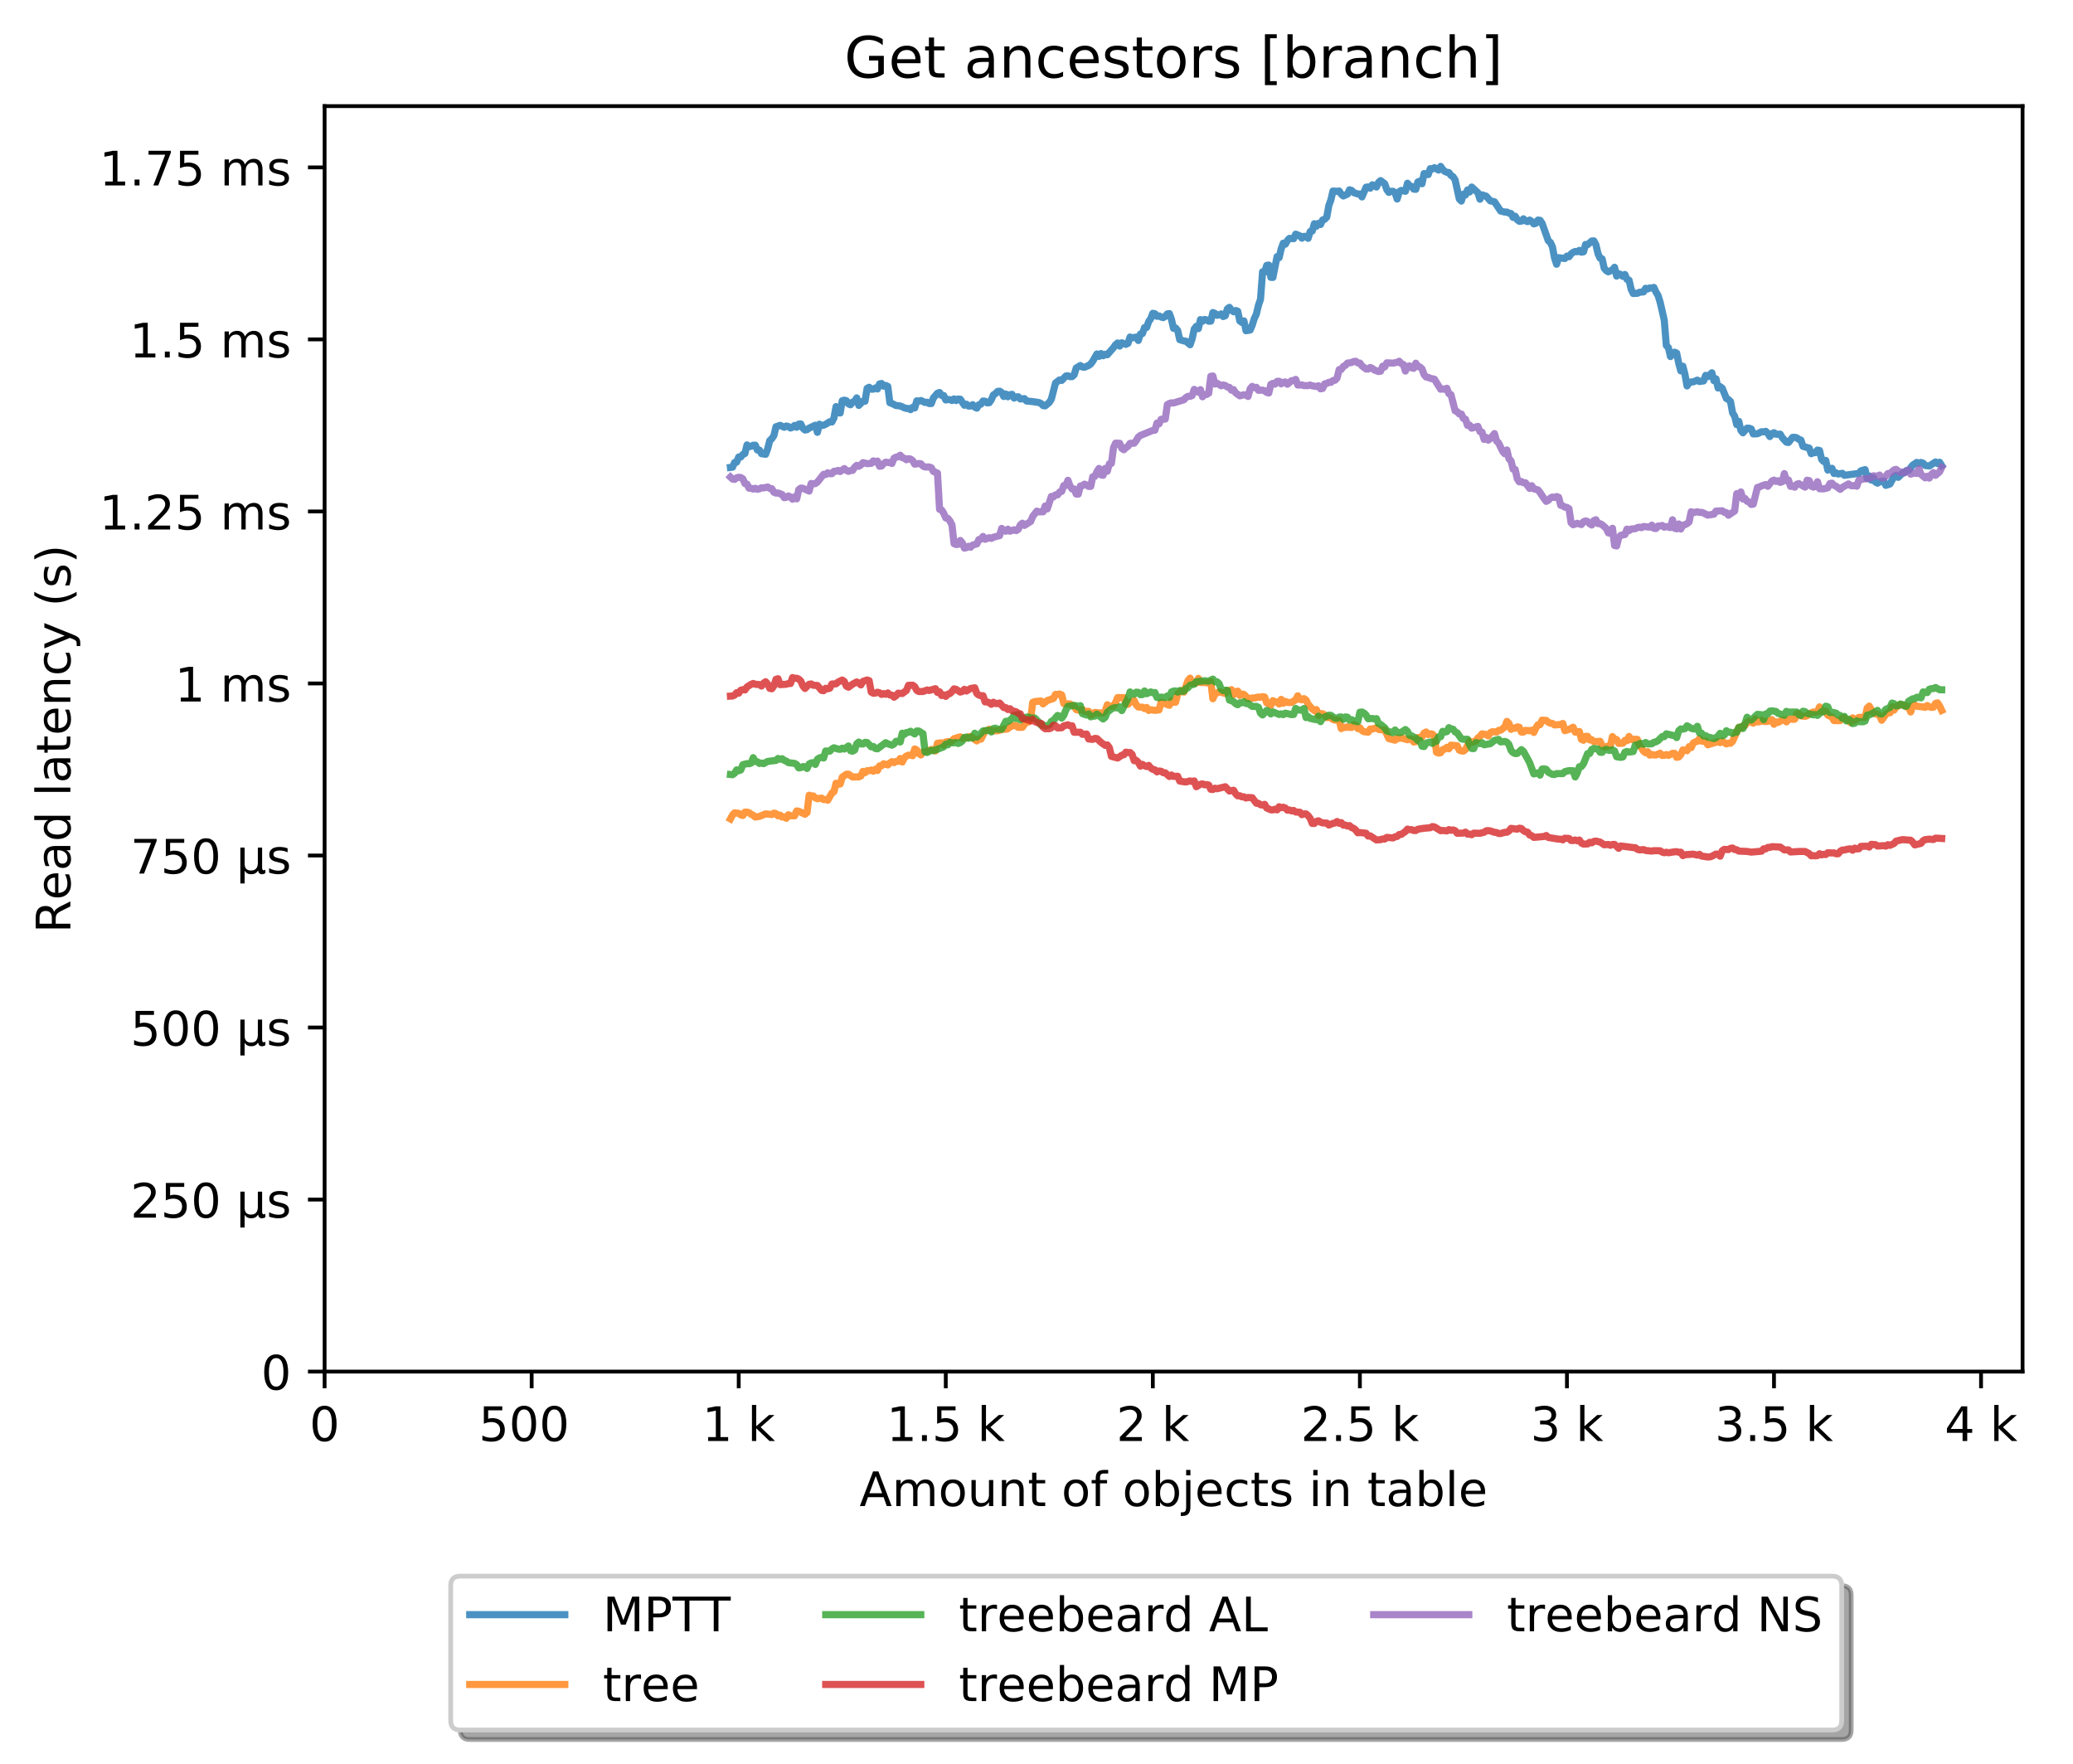 <?xml version="1.0" encoding="utf-8" standalone="no"?>
<!DOCTYPE svg PUBLIC "-//W3C//DTD SVG 1.1//EN"
  "http://www.w3.org/Graphics/SVG/1.1/DTD/svg11.dtd">
<!-- Created with matplotlib (http://matplotlib.org/) -->
<svg height="371pt" version="1.1" viewBox="0 0 436 371" width="436pt" xmlns="http://www.w3.org/2000/svg" xmlns:xlink="http://www.w3.org/1999/xlink">
 <defs>
  <style type="text/css">
*{stroke-linecap:butt;stroke-linejoin:round;}
  </style>
 </defs>
 <g id="figure_1">
  <g id="patch_1">
   <path d="M 0 371.002 
L 436.092 371.002 
L 436.092 0 
L 0 0 
z
" style="fill:#ffffff;"/>
  </g>
  <g id="axes_1">
   <g id="patch_2">
    <path d="M 68.272 288.43 
L 425.392 288.43 
L 425.392 22.318 
L 68.272 22.318 
z
" style="fill:#ffffff;"/>
   </g>
   <g id="matplotlib.axis_1">
    <g id="xtick_1">
     <g id="line2d_1">
      <defs>
       <path d="M 0 0 
L 0 3.5 
" id="ma6afcc66e5" style="stroke:#000000;stroke-width:0.8;"/>
      </defs>
      <g>
       <use style="stroke:#000000;stroke-width:0.8;" x="68.272" xlink:href="#ma6afcc66e5" y="288.43"/>
      </g>
     </g>
     <g id="text_1">
      <!-- 0 -->
      <defs>
       <path d="M 31.781 66.406 
Q 24.172 66.406 20.328 58.906 
Q 16.5 51.422 16.5 36.375 
Q 16.5 21.391 20.328 13.891 
Q 24.172 6.391 31.781 6.391 
Q 39.453 6.391 43.281 13.891 
Q 47.125 21.391 47.125 36.375 
Q 47.125 51.422 43.281 58.906 
Q 39.453 66.406 31.781 66.406 
z
M 31.781 74.219 
Q 44.047 74.219 50.516 64.516 
Q 56.984 54.828 56.984 36.375 
Q 56.984 17.969 50.516 8.266 
Q 44.047 -1.422 31.781 -1.422 
Q 19.531 -1.422 13.062 8.266 
Q 6.594 17.969 6.594 36.375 
Q 6.594 54.828 13.062 64.516 
Q 19.531 74.219 31.781 74.219 
z
" id="DejaVuSans-30"/>
      </defs>
      <g transform="translate(65.091 303.029)scale(0.1 -0.1)">
       <use xlink:href="#DejaVuSans-30"/>
      </g>
     </g>
    </g>
    <g id="xtick_2">
     <g id="line2d_2">
      <g>
       <use style="stroke:#000000;stroke-width:0.8;" x="111.82" xlink:href="#ma6afcc66e5" y="288.43"/>
      </g>
     </g>
     <g id="text_2">
      <!-- 500  -->
      <defs>
       <path d="M 10.797 72.906 
L 49.516 72.906 
L 49.516 64.594 
L 19.828 64.594 
L 19.828 46.734 
Q 21.969 47.469 24.109 47.828 
Q 26.266 48.188 28.422 48.188 
Q 40.625 48.188 47.75 41.5 
Q 54.891 34.812 54.891 23.391 
Q 54.891 11.625 47.562 5.094 
Q 40.234 -1.422 26.906 -1.422 
Q 22.312 -1.422 17.547 -0.641 
Q 12.797 0.141 7.719 1.703 
L 7.719 11.625 
Q 12.109 9.234 16.797 8.062 
Q 21.484 6.891 26.703 6.891 
Q 35.156 6.891 40.078 11.328 
Q 45.016 15.766 45.016 23.391 
Q 45.016 31 40.078 35.438 
Q 35.156 39.891 26.703 39.891 
Q 22.75 39.891 18.812 39.016 
Q 14.891 38.141 10.797 36.281 
z
" id="DejaVuSans-35"/>
       <path id="DejaVuSans-20"/>
      </defs>
      <g transform="translate(100.688 303.029)scale(0.1 -0.1)">
       <use xlink:href="#DejaVuSans-35"/>
       <use x="63.623" xlink:href="#DejaVuSans-30"/>
       <use x="127.246" xlink:href="#DejaVuSans-30"/>
       <use x="190.869" xlink:href="#DejaVuSans-20"/>
      </g>
     </g>
    </g>
    <g id="xtick_3">
     <g id="line2d_3">
      <g>
       <use style="stroke:#000000;stroke-width:0.8;" x="155.369" xlink:href="#ma6afcc66e5" y="288.43"/>
      </g>
     </g>
     <g id="text_3">
      <!-- 1 k -->
      <defs>
       <path d="M 12.406 8.297 
L 28.516 8.297 
L 28.516 63.922 
L 10.984 60.406 
L 10.984 69.391 
L 28.422 72.906 
L 38.281 72.906 
L 38.281 8.297 
L 54.391 8.297 
L 54.391 0 
L 12.406 0 
z
" id="DejaVuSans-31"/>
       <path d="M 9.078 75.984 
L 18.109 75.984 
L 18.109 31.109 
L 44.922 54.688 
L 56.391 54.688 
L 27.391 29.109 
L 57.625 0 
L 45.906 0 
L 18.109 26.703 
L 18.109 0 
L 9.078 0 
z
" id="DejaVuSans-6b"/>
      </defs>
      <g transform="translate(147.703 303.029)scale(0.1 -0.1)">
       <use xlink:href="#DejaVuSans-31"/>
       <use x="63.623" xlink:href="#DejaVuSans-20"/>
       <use x="95.41" xlink:href="#DejaVuSans-6b"/>
      </g>
     </g>
    </g>
    <g id="xtick_4">
     <g id="line2d_4">
      <g>
       <use style="stroke:#000000;stroke-width:0.8;" x="198.918" xlink:href="#ma6afcc66e5" y="288.43"/>
      </g>
     </g>
     <g id="text_4">
      <!-- 1.5 k -->
      <defs>
       <path d="M 10.688 12.406 
L 21 12.406 
L 21 0 
L 10.688 0 
z
" id="DejaVuSans-2e"/>
      </defs>
      <g transform="translate(186.482 303.029)scale(0.1 -0.1)">
       <use xlink:href="#DejaVuSans-31"/>
       <use x="63.623" xlink:href="#DejaVuSans-2e"/>
       <use x="95.41" xlink:href="#DejaVuSans-35"/>
       <use x="159.033" xlink:href="#DejaVuSans-20"/>
       <use x="190.82" xlink:href="#DejaVuSans-6b"/>
      </g>
     </g>
    </g>
    <g id="xtick_5">
     <g id="line2d_5">
      <g>
       <use style="stroke:#000000;stroke-width:0.8;" x="242.466" xlink:href="#ma6afcc66e5" y="288.43"/>
      </g>
     </g>
     <g id="text_5">
      <!-- 2 k -->
      <defs>
       <path d="M 19.188 8.297 
L 53.609 8.297 
L 53.609 0 
L 7.328 0 
L 7.328 8.297 
Q 12.938 14.109 22.625 23.891 
Q 32.328 33.688 34.812 36.531 
Q 39.547 41.844 41.422 45.531 
Q 43.312 49.219 43.312 52.781 
Q 43.312 58.594 39.234 62.25 
Q 35.156 65.922 28.609 65.922 
Q 23.969 65.922 18.812 64.312 
Q 13.672 62.703 7.812 59.422 
L 7.812 69.391 
Q 13.766 71.781 18.938 73 
Q 24.125 74.219 28.422 74.219 
Q 39.75 74.219 46.484 68.547 
Q 53.219 62.891 53.219 53.422 
Q 53.219 48.922 51.531 44.891 
Q 49.859 40.875 45.406 35.406 
Q 44.188 33.984 37.641 27.219 
Q 31.109 20.453 19.188 8.297 
z
" id="DejaVuSans-32"/>
      </defs>
      <g transform="translate(234.801 303.029)scale(0.1 -0.1)">
       <use xlink:href="#DejaVuSans-32"/>
       <use x="63.623" xlink:href="#DejaVuSans-20"/>
       <use x="95.41" xlink:href="#DejaVuSans-6b"/>
      </g>
     </g>
    </g>
    <g id="xtick_6">
     <g id="line2d_6">
      <g>
       <use style="stroke:#000000;stroke-width:0.8;" x="286.015" xlink:href="#ma6afcc66e5" y="288.43"/>
      </g>
     </g>
     <g id="text_6">
      <!-- 2.5 k -->
      <g transform="translate(273.579 303.029)scale(0.1 -0.1)">
       <use xlink:href="#DejaVuSans-32"/>
       <use x="63.623" xlink:href="#DejaVuSans-2e"/>
       <use x="95.41" xlink:href="#DejaVuSans-35"/>
       <use x="159.033" xlink:href="#DejaVuSans-20"/>
       <use x="190.82" xlink:href="#DejaVuSans-6b"/>
      </g>
     </g>
    </g>
    <g id="xtick_7">
     <g id="line2d_7">
      <g>
       <use style="stroke:#000000;stroke-width:0.8;" x="329.563" xlink:href="#ma6afcc66e5" y="288.43"/>
      </g>
     </g>
     <g id="text_7">
      <!-- 3 k -->
      <defs>
       <path d="M 40.578 39.312 
Q 47.656 37.797 51.625 33 
Q 55.609 28.219 55.609 21.188 
Q 55.609 10.406 48.188 4.484 
Q 40.766 -1.422 27.094 -1.422 
Q 22.516 -1.422 17.656 -0.516 
Q 12.797 0.391 7.625 2.203 
L 7.625 11.719 
Q 11.719 9.328 16.594 8.109 
Q 21.484 6.891 26.812 6.891 
Q 36.078 6.891 40.938 10.547 
Q 45.797 14.203 45.797 21.188 
Q 45.797 27.641 41.281 31.266 
Q 36.766 34.906 28.719 34.906 
L 20.219 34.906 
L 20.219 43.016 
L 29.109 43.016 
Q 36.375 43.016 40.234 45.922 
Q 44.094 48.828 44.094 54.297 
Q 44.094 59.906 40.109 62.906 
Q 36.141 65.922 28.719 65.922 
Q 24.656 65.922 20.016 65.031 
Q 15.375 64.156 9.812 62.312 
L 9.812 71.094 
Q 15.438 72.656 20.344 73.438 
Q 25.25 74.219 29.594 74.219 
Q 40.828 74.219 47.359 69.109 
Q 53.906 64.016 53.906 55.328 
Q 53.906 49.266 50.438 45.094 
Q 46.969 40.922 40.578 39.312 
z
" id="DejaVuSans-33"/>
      </defs>
      <g transform="translate(321.898 303.029)scale(0.1 -0.1)">
       <use xlink:href="#DejaVuSans-33"/>
       <use x="63.623" xlink:href="#DejaVuSans-20"/>
       <use x="95.41" xlink:href="#DejaVuSans-6b"/>
      </g>
     </g>
    </g>
    <g id="xtick_8">
     <g id="line2d_8">
      <g>
       <use style="stroke:#000000;stroke-width:0.8;" x="373.112" xlink:href="#ma6afcc66e5" y="288.43"/>
      </g>
     </g>
     <g id="text_8">
      <!-- 3.5 k -->
      <g transform="translate(360.676 303.029)scale(0.1 -0.1)">
       <use xlink:href="#DejaVuSans-33"/>
       <use x="63.623" xlink:href="#DejaVuSans-2e"/>
       <use x="95.41" xlink:href="#DejaVuSans-35"/>
       <use x="159.033" xlink:href="#DejaVuSans-20"/>
       <use x="190.82" xlink:href="#DejaVuSans-6b"/>
      </g>
     </g>
    </g>
    <g id="xtick_9">
     <g id="line2d_9">
      <g>
       <use style="stroke:#000000;stroke-width:0.8;" x="416.66" xlink:href="#ma6afcc66e5" y="288.43"/>
      </g>
     </g>
     <g id="text_9">
      <!-- 4 k -->
      <defs>
       <path d="M 37.797 64.312 
L 12.891 25.391 
L 37.797 25.391 
z
M 35.203 72.906 
L 47.609 72.906 
L 47.609 25.391 
L 58.016 25.391 
L 58.016 17.188 
L 47.609 17.188 
L 47.609 0 
L 37.797 0 
L 37.797 17.188 
L 4.891 17.188 
L 4.891 26.703 
z
" id="DejaVuSans-34"/>
      </defs>
      <g transform="translate(408.995 303.029)scale(0.1 -0.1)">
       <use xlink:href="#DejaVuSans-34"/>
       <use x="63.623" xlink:href="#DejaVuSans-20"/>
       <use x="95.41" xlink:href="#DejaVuSans-6b"/>
      </g>
     </g>
    </g>
    <g id="text_10">
     <!-- Amount of objects in table -->
     <defs>
      <path d="M 34.188 63.188 
L 20.797 26.906 
L 47.609 26.906 
z
M 28.609 72.906 
L 39.797 72.906 
L 67.578 0 
L 57.328 0 
L 50.688 18.703 
L 17.828 18.703 
L 11.188 0 
L 0.781 0 
z
" id="DejaVuSans-41"/>
      <path d="M 52 44.188 
Q 55.375 50.25 60.062 53.125 
Q 64.75 56 71.094 56 
Q 79.641 56 84.281 50.016 
Q 88.922 44.047 88.922 33.016 
L 88.922 0 
L 79.891 0 
L 79.891 32.719 
Q 79.891 40.578 77.094 44.375 
Q 74.312 48.188 68.609 48.188 
Q 61.625 48.188 57.562 43.547 
Q 53.516 38.922 53.516 30.906 
L 53.516 0 
L 44.484 0 
L 44.484 32.719 
Q 44.484 40.625 41.703 44.406 
Q 38.922 48.188 33.109 48.188 
Q 26.219 48.188 22.156 43.531 
Q 18.109 38.875 18.109 30.906 
L 18.109 0 
L 9.078 0 
L 9.078 54.688 
L 18.109 54.688 
L 18.109 46.188 
Q 21.188 51.219 25.484 53.609 
Q 29.781 56 35.688 56 
Q 41.656 56 45.828 52.969 
Q 50 49.953 52 44.188 
z
" id="DejaVuSans-6d"/>
      <path d="M 30.609 48.391 
Q 23.391 48.391 19.188 42.75 
Q 14.984 37.109 14.984 27.297 
Q 14.984 17.484 19.156 11.844 
Q 23.344 6.203 30.609 6.203 
Q 37.797 6.203 41.984 11.859 
Q 46.188 17.531 46.188 27.297 
Q 46.188 37.016 41.984 42.703 
Q 37.797 48.391 30.609 48.391 
z
M 30.609 56 
Q 42.328 56 49.016 48.375 
Q 55.719 40.766 55.719 27.297 
Q 55.719 13.875 49.016 6.219 
Q 42.328 -1.422 30.609 -1.422 
Q 18.844 -1.422 12.172 6.219 
Q 5.516 13.875 5.516 27.297 
Q 5.516 40.766 12.172 48.375 
Q 18.844 56 30.609 56 
z
" id="DejaVuSans-6f"/>
      <path d="M 8.5 21.578 
L 8.5 54.688 
L 17.484 54.688 
L 17.484 21.922 
Q 17.484 14.156 20.5 10.266 
Q 23.531 6.391 29.594 6.391 
Q 36.859 6.391 41.078 11.031 
Q 45.312 15.672 45.312 23.688 
L 45.312 54.688 
L 54.297 54.688 
L 54.297 0 
L 45.312 0 
L 45.312 8.406 
Q 42.047 3.422 37.719 1 
Q 33.406 -1.422 27.688 -1.422 
Q 18.266 -1.422 13.375 4.438 
Q 8.5 10.297 8.5 21.578 
z
M 31.109 56 
z
" id="DejaVuSans-75"/>
      <path d="M 54.891 33.016 
L 54.891 0 
L 45.906 0 
L 45.906 32.719 
Q 45.906 40.484 42.875 44.328 
Q 39.844 48.188 33.797 48.188 
Q 26.516 48.188 22.312 43.547 
Q 18.109 38.922 18.109 30.906 
L 18.109 0 
L 9.078 0 
L 9.078 54.688 
L 18.109 54.688 
L 18.109 46.188 
Q 21.344 51.125 25.703 53.562 
Q 30.078 56 35.797 56 
Q 45.219 56 50.047 50.172 
Q 54.891 44.344 54.891 33.016 
z
" id="DejaVuSans-6e"/>
      <path d="M 18.312 70.219 
L 18.312 54.688 
L 36.812 54.688 
L 36.812 47.703 
L 18.312 47.703 
L 18.312 18.016 
Q 18.312 11.328 20.141 9.422 
Q 21.969 7.516 27.594 7.516 
L 36.812 7.516 
L 36.812 0 
L 27.594 0 
Q 17.188 0 13.234 3.875 
Q 9.281 7.766 9.281 18.016 
L 9.281 47.703 
L 2.688 47.703 
L 2.688 54.688 
L 9.281 54.688 
L 9.281 70.219 
z
" id="DejaVuSans-74"/>
      <path d="M 37.109 75.984 
L 37.109 68.5 
L 28.516 68.5 
Q 23.688 68.5 21.797 66.547 
Q 19.922 64.594 19.922 59.516 
L 19.922 54.688 
L 34.719 54.688 
L 34.719 47.703 
L 19.922 47.703 
L 19.922 0 
L 10.891 0 
L 10.891 47.703 
L 2.297 47.703 
L 2.297 54.688 
L 10.891 54.688 
L 10.891 58.5 
Q 10.891 67.625 15.141 71.797 
Q 19.391 75.984 28.609 75.984 
z
" id="DejaVuSans-66"/>
      <path d="M 48.688 27.297 
Q 48.688 37.203 44.609 42.844 
Q 40.531 48.484 33.406 48.484 
Q 26.266 48.484 22.188 42.844 
Q 18.109 37.203 18.109 27.297 
Q 18.109 17.391 22.188 11.75 
Q 26.266 6.109 33.406 6.109 
Q 40.531 6.109 44.609 11.75 
Q 48.688 17.391 48.688 27.297 
z
M 18.109 46.391 
Q 20.953 51.266 25.266 53.625 
Q 29.594 56 35.594 56 
Q 45.562 56 51.781 48.094 
Q 58.016 40.188 58.016 27.297 
Q 58.016 14.406 51.781 6.484 
Q 45.562 -1.422 35.594 -1.422 
Q 29.594 -1.422 25.266 0.953 
Q 20.953 3.328 18.109 8.203 
L 18.109 0 
L 9.078 0 
L 9.078 75.984 
L 18.109 75.984 
z
" id="DejaVuSans-62"/>
      <path d="M 9.422 54.688 
L 18.406 54.688 
L 18.406 -0.984 
Q 18.406 -11.422 14.422 -16.109 
Q 10.453 -20.797 1.609 -20.797 
L -1.812 -20.797 
L -1.812 -13.188 
L 0.594 -13.188 
Q 5.719 -13.188 7.562 -10.812 
Q 9.422 -8.453 9.422 -0.984 
z
M 9.422 75.984 
L 18.406 75.984 
L 18.406 64.594 
L 9.422 64.594 
z
" id="DejaVuSans-6a"/>
      <path d="M 56.203 29.594 
L 56.203 25.203 
L 14.891 25.203 
Q 15.484 15.922 20.484 11.062 
Q 25.484 6.203 34.422 6.203 
Q 39.594 6.203 44.453 7.469 
Q 49.312 8.734 54.109 11.281 
L 54.109 2.781 
Q 49.266 0.734 44.188 -0.344 
Q 39.109 -1.422 33.891 -1.422 
Q 20.797 -1.422 13.156 6.188 
Q 5.516 13.812 5.516 26.812 
Q 5.516 40.234 12.766 48.109 
Q 20.016 56 32.328 56 
Q 43.359 56 49.781 48.891 
Q 56.203 41.797 56.203 29.594 
z
M 47.219 32.234 
Q 47.125 39.594 43.094 43.984 
Q 39.062 48.391 32.422 48.391 
Q 24.906 48.391 20.391 44.141 
Q 15.875 39.891 15.188 32.172 
z
" id="DejaVuSans-65"/>
      <path d="M 48.781 52.594 
L 48.781 44.188 
Q 44.969 46.297 41.141 47.344 
Q 37.312 48.391 33.406 48.391 
Q 24.656 48.391 19.812 42.844 
Q 14.984 37.312 14.984 27.297 
Q 14.984 17.281 19.812 11.734 
Q 24.656 6.203 33.406 6.203 
Q 37.312 6.203 41.141 7.25 
Q 44.969 8.297 48.781 10.406 
L 48.781 2.094 
Q 45.016 0.344 40.984 -0.531 
Q 36.969 -1.422 32.422 -1.422 
Q 20.062 -1.422 12.781 6.344 
Q 5.516 14.109 5.516 27.297 
Q 5.516 40.672 12.859 48.328 
Q 20.219 56 33.016 56 
Q 37.156 56 41.109 55.141 
Q 45.062 54.297 48.781 52.594 
z
" id="DejaVuSans-63"/>
      <path d="M 44.281 53.078 
L 44.281 44.578 
Q 40.484 46.531 36.375 47.5 
Q 32.281 48.484 27.875 48.484 
Q 21.188 48.484 17.844 46.438 
Q 14.5 44.391 14.5 40.281 
Q 14.5 37.156 16.891 35.375 
Q 19.281 33.594 26.516 31.984 
L 29.594 31.297 
Q 39.156 29.25 43.188 25.516 
Q 47.219 21.781 47.219 15.094 
Q 47.219 7.469 41.188 3.016 
Q 35.156 -1.422 24.609 -1.422 
Q 20.219 -1.422 15.453 -0.562 
Q 10.688 0.297 5.422 2 
L 5.422 11.281 
Q 10.406 8.688 15.234 7.391 
Q 20.062 6.109 24.812 6.109 
Q 31.156 6.109 34.562 8.281 
Q 37.984 10.453 37.984 14.406 
Q 37.984 18.062 35.516 20.016 
Q 33.062 21.969 24.703 23.781 
L 21.578 24.516 
Q 13.234 26.266 9.516 29.906 
Q 5.812 33.547 5.812 39.891 
Q 5.812 47.609 11.281 51.797 
Q 16.75 56 26.812 56 
Q 31.781 56 36.172 55.266 
Q 40.578 54.547 44.281 53.078 
z
" id="DejaVuSans-73"/>
      <path d="M 9.422 54.688 
L 18.406 54.688 
L 18.406 0 
L 9.422 0 
z
M 9.422 75.984 
L 18.406 75.984 
L 18.406 64.594 
L 9.422 64.594 
z
" id="DejaVuSans-69"/>
      <path d="M 34.281 27.484 
Q 23.391 27.484 19.188 25 
Q 14.984 22.516 14.984 16.5 
Q 14.984 11.719 18.141 8.906 
Q 21.297 6.109 26.703 6.109 
Q 34.188 6.109 38.703 11.406 
Q 43.219 16.703 43.219 25.484 
L 43.219 27.484 
z
M 52.203 31.203 
L 52.203 0 
L 43.219 0 
L 43.219 8.297 
Q 40.141 3.328 35.547 0.953 
Q 30.953 -1.422 24.312 -1.422 
Q 15.922 -1.422 10.953 3.297 
Q 6 8.016 6 15.922 
Q 6 25.141 12.172 29.828 
Q 18.359 34.516 30.609 34.516 
L 43.219 34.516 
L 43.219 35.406 
Q 43.219 41.609 39.141 45 
Q 35.062 48.391 27.688 48.391 
Q 23 48.391 18.547 47.266 
Q 14.109 46.141 10.016 43.891 
L 10.016 52.203 
Q 14.938 54.109 19.578 55.047 
Q 24.219 56 28.609 56 
Q 40.484 56 46.344 49.844 
Q 52.203 43.703 52.203 31.203 
z
" id="DejaVuSans-61"/>
      <path d="M 9.422 75.984 
L 18.406 75.984 
L 18.406 0 
L 9.422 0 
z
" id="DejaVuSans-6c"/>
     </defs>
     <g transform="translate(180.773 316.707)scale(0.1 -0.1)">
      <use xlink:href="#DejaVuSans-41"/>
      <use x="68.408" xlink:href="#DejaVuSans-6d"/>
      <use x="165.82" xlink:href="#DejaVuSans-6f"/>
      <use x="227.002" xlink:href="#DejaVuSans-75"/>
      <use x="290.381" xlink:href="#DejaVuSans-6e"/>
      <use x="353.76" xlink:href="#DejaVuSans-74"/>
      <use x="392.969" xlink:href="#DejaVuSans-20"/>
      <use x="424.756" xlink:href="#DejaVuSans-6f"/>
      <use x="485.938" xlink:href="#DejaVuSans-66"/>
      <use x="521.143" xlink:href="#DejaVuSans-20"/>
      <use x="552.93" xlink:href="#DejaVuSans-6f"/>
      <use x="614.111" xlink:href="#DejaVuSans-62"/>
      <use x="677.588" xlink:href="#DejaVuSans-6a"/>
      <use x="705.371" xlink:href="#DejaVuSans-65"/>
      <use x="766.895" xlink:href="#DejaVuSans-63"/>
      <use x="821.875" xlink:href="#DejaVuSans-74"/>
      <use x="861.084" xlink:href="#DejaVuSans-73"/>
      <use x="913.184" xlink:href="#DejaVuSans-20"/>
      <use x="944.971" xlink:href="#DejaVuSans-69"/>
      <use x="972.754" xlink:href="#DejaVuSans-6e"/>
      <use x="1036.133" xlink:href="#DejaVuSans-20"/>
      <use x="1067.92" xlink:href="#DejaVuSans-74"/>
      <use x="1107.129" xlink:href="#DejaVuSans-61"/>
      <use x="1168.408" xlink:href="#DejaVuSans-62"/>
      <use x="1231.885" xlink:href="#DejaVuSans-6c"/>
      <use x="1259.668" xlink:href="#DejaVuSans-65"/>
     </g>
    </g>
   </g>
   <g id="matplotlib.axis_2">
    <g id="ytick_1">
     <g id="line2d_10">
      <defs>
       <path d="M 0 0 
L -3.5 0 
" id="mf29c40c044" style="stroke:#000000;stroke-width:0.8;"/>
      </defs>
      <g>
       <use style="stroke:#000000;stroke-width:0.8;" x="68.272" xlink:href="#mf29c40c044" y="288.43"/>
      </g>
     </g>
     <g id="text_11">
      <!-- 0 -->
      <g transform="translate(54.909 292.229)scale(0.1 -0.1)">
       <use xlink:href="#DejaVuSans-30"/>
      </g>
     </g>
    </g>
    <g id="ytick_2">
     <g id="line2d_11">
      <g>
       <use style="stroke:#000000;stroke-width:0.8;" x="68.272" xlink:href="#mf29c40c044" y="252.254"/>
      </g>
     </g>
     <g id="text_12">
      <!-- 250 µs -->
      <defs>
       <path d="M 8.5 -20.797 
L 8.5 54.688 
L 17.484 54.688 
L 17.484 20.703 
Q 17.484 13.625 20.844 10 
Q 24.219 6.391 30.812 6.391 
Q 38.031 6.391 41.672 10.484 
Q 45.312 14.594 45.312 22.797 
L 45.312 54.688 
L 54.297 54.688 
L 54.297 12.594 
Q 54.297 9.672 55.141 8.281 
Q 56 6.891 57.812 6.891 
Q 58.25 6.891 59.031 7.156 
Q 59.812 7.422 61.188 8.016 
L 61.188 0.781 
Q 59.188 -0.344 57.391 -0.875 
Q 55.609 -1.422 53.906 -1.422 
Q 50.531 -1.422 48.531 0.484 
Q 46.531 2.391 45.797 6.297 
Q 43.359 2.438 39.812 0.5 
Q 36.281 -1.422 31.5 -1.422 
Q 26.516 -1.422 23.016 0.484 
Q 19.531 2.391 17.484 6.203 
L 17.484 -20.797 
z
" id="DejaVuSans-b5"/>
      </defs>
      <g transform="translate(27.434 256.053)scale(0.1 -0.1)">
       <use xlink:href="#DejaVuSans-32"/>
       <use x="63.623" xlink:href="#DejaVuSans-35"/>
       <use x="127.246" xlink:href="#DejaVuSans-30"/>
       <use x="190.869" xlink:href="#DejaVuSans-20"/>
       <use x="222.656" xlink:href="#DejaVuSans-b5"/>
       <use x="286.279" xlink:href="#DejaVuSans-73"/>
      </g>
     </g>
    </g>
    <g id="ytick_3">
     <g id="line2d_12">
      <g>
       <use style="stroke:#000000;stroke-width:0.8;" x="68.272" xlink:href="#mf29c40c044" y="216.078"/>
      </g>
     </g>
     <g id="text_13">
      <!-- 500 µs -->
      <g transform="translate(27.434 219.877)scale(0.1 -0.1)">
       <use xlink:href="#DejaVuSans-35"/>
       <use x="63.623" xlink:href="#DejaVuSans-30"/>
       <use x="127.246" xlink:href="#DejaVuSans-30"/>
       <use x="190.869" xlink:href="#DejaVuSans-20"/>
       <use x="222.656" xlink:href="#DejaVuSans-b5"/>
       <use x="286.279" xlink:href="#DejaVuSans-73"/>
      </g>
     </g>
    </g>
    <g id="ytick_4">
     <g id="line2d_13">
      <g>
       <use style="stroke:#000000;stroke-width:0.8;" x="68.272" xlink:href="#mf29c40c044" y="179.902"/>
      </g>
     </g>
     <g id="text_14">
      <!-- 750 µs -->
      <defs>
       <path d="M 8.203 72.906 
L 55.078 72.906 
L 55.078 68.703 
L 28.609 0 
L 18.312 0 
L 43.219 64.594 
L 8.203 64.594 
z
" id="DejaVuSans-37"/>
      </defs>
      <g transform="translate(27.434 183.701)scale(0.1 -0.1)">
       <use xlink:href="#DejaVuSans-37"/>
       <use x="63.623" xlink:href="#DejaVuSans-35"/>
       <use x="127.246" xlink:href="#DejaVuSans-30"/>
       <use x="190.869" xlink:href="#DejaVuSans-20"/>
       <use x="222.656" xlink:href="#DejaVuSans-b5"/>
       <use x="286.279" xlink:href="#DejaVuSans-73"/>
      </g>
     </g>
    </g>
    <g id="ytick_5">
     <g id="line2d_14">
      <g>
       <use style="stroke:#000000;stroke-width:0.8;" x="68.272" xlink:href="#mf29c40c044" y="143.726"/>
      </g>
     </g>
     <g id="text_15">
      <!-- 1 ms -->
      <g transform="translate(36.781 147.525)scale(0.1 -0.1)">
       <use xlink:href="#DejaVuSans-31"/>
       <use x="63.623" xlink:href="#DejaVuSans-20"/>
       <use x="95.41" xlink:href="#DejaVuSans-6d"/>
       <use x="192.822" xlink:href="#DejaVuSans-73"/>
      </g>
     </g>
    </g>
    <g id="ytick_6">
     <g id="line2d_15">
      <g>
       <use style="stroke:#000000;stroke-width:0.8;" x="68.272" xlink:href="#mf29c40c044" y="107.549"/>
      </g>
     </g>
     <g id="text_16">
      <!-- 1.25 ms -->
      <g transform="translate(20.878 111.349)scale(0.1 -0.1)">
       <use xlink:href="#DejaVuSans-31"/>
       <use x="63.623" xlink:href="#DejaVuSans-2e"/>
       <use x="95.41" xlink:href="#DejaVuSans-32"/>
       <use x="159.033" xlink:href="#DejaVuSans-35"/>
       <use x="222.656" xlink:href="#DejaVuSans-20"/>
       <use x="254.443" xlink:href="#DejaVuSans-6d"/>
       <use x="351.855" xlink:href="#DejaVuSans-73"/>
      </g>
     </g>
    </g>
    <g id="ytick_7">
     <g id="line2d_16">
      <g>
       <use style="stroke:#000000;stroke-width:0.8;" x="68.272" xlink:href="#mf29c40c044" y="71.373"/>
      </g>
     </g>
     <g id="text_17">
      <!-- 1.5 ms -->
      <g transform="translate(27.241 75.172)scale(0.1 -0.1)">
       <use xlink:href="#DejaVuSans-31"/>
       <use x="63.623" xlink:href="#DejaVuSans-2e"/>
       <use x="95.41" xlink:href="#DejaVuSans-35"/>
       <use x="159.033" xlink:href="#DejaVuSans-20"/>
       <use x="190.82" xlink:href="#DejaVuSans-6d"/>
       <use x="288.232" xlink:href="#DejaVuSans-73"/>
      </g>
     </g>
    </g>
    <g id="ytick_8">
     <g id="line2d_17">
      <g>
       <use style="stroke:#000000;stroke-width:0.8;" x="68.272" xlink:href="#mf29c40c044" y="35.197"/>
      </g>
     </g>
     <g id="text_18">
      <!-- 1.75 ms -->
      <g transform="translate(20.878 38.996)scale(0.1 -0.1)">
       <use xlink:href="#DejaVuSans-31"/>
       <use x="63.623" xlink:href="#DejaVuSans-2e"/>
       <use x="95.41" xlink:href="#DejaVuSans-37"/>
       <use x="159.033" xlink:href="#DejaVuSans-35"/>
       <use x="222.656" xlink:href="#DejaVuSans-20"/>
       <use x="254.443" xlink:href="#DejaVuSans-6d"/>
       <use x="351.855" xlink:href="#DejaVuSans-73"/>
      </g>
     </g>
    </g>
    <g id="text_19">
     <!-- Read latency (s) -->
     <defs>
      <path d="M 44.391 34.188 
Q 47.562 33.109 50.562 29.594 
Q 53.562 26.078 56.594 19.922 
L 66.609 0 
L 56 0 
L 46.688 18.703 
Q 43.062 26.031 39.672 28.422 
Q 36.281 30.812 30.422 30.812 
L 19.672 30.812 
L 19.672 0 
L 9.812 0 
L 9.812 72.906 
L 32.078 72.906 
Q 44.578 72.906 50.734 67.672 
Q 56.891 62.453 56.891 51.906 
Q 56.891 45.016 53.688 40.469 
Q 50.484 35.938 44.391 34.188 
z
M 19.672 64.797 
L 19.672 38.922 
L 32.078 38.922 
Q 39.203 38.922 42.844 42.219 
Q 46.484 45.516 46.484 51.906 
Q 46.484 58.297 42.844 61.547 
Q 39.203 64.797 32.078 64.797 
z
" id="DejaVuSans-52"/>
      <path d="M 45.406 46.391 
L 45.406 75.984 
L 54.391 75.984 
L 54.391 0 
L 45.406 0 
L 45.406 8.203 
Q 42.578 3.328 38.25 0.953 
Q 33.938 -1.422 27.875 -1.422 
Q 17.969 -1.422 11.734 6.484 
Q 5.516 14.406 5.516 27.297 
Q 5.516 40.188 11.734 48.094 
Q 17.969 56 27.875 56 
Q 33.938 56 38.25 53.625 
Q 42.578 51.266 45.406 46.391 
z
M 14.797 27.297 
Q 14.797 17.391 18.875 11.75 
Q 22.953 6.109 30.078 6.109 
Q 37.203 6.109 41.297 11.75 
Q 45.406 17.391 45.406 27.297 
Q 45.406 37.203 41.297 42.844 
Q 37.203 48.484 30.078 48.484 
Q 22.953 48.484 18.875 42.844 
Q 14.797 37.203 14.797 27.297 
z
" id="DejaVuSans-64"/>
      <path d="M 32.172 -5.078 
Q 28.375 -14.844 24.75 -17.812 
Q 21.141 -20.797 15.094 -20.797 
L 7.906 -20.797 
L 7.906 -13.281 
L 13.188 -13.281 
Q 16.891 -13.281 18.938 -11.516 
Q 21 -9.766 23.484 -3.219 
L 25.094 0.875 
L 2.984 54.688 
L 12.5 54.688 
L 29.594 11.922 
L 46.688 54.688 
L 56.203 54.688 
z
" id="DejaVuSans-79"/>
      <path d="M 31 75.875 
Q 24.469 64.656 21.281 53.656 
Q 18.109 42.672 18.109 31.391 
Q 18.109 20.125 21.312 9.062 
Q 24.516 -2 31 -13.188 
L 23.188 -13.188 
Q 15.875 -1.703 12.234 9.375 
Q 8.594 20.453 8.594 31.391 
Q 8.594 42.281 12.203 53.312 
Q 15.828 64.359 23.188 75.875 
z
" id="DejaVuSans-28"/>
      <path d="M 8.016 75.875 
L 15.828 75.875 
Q 23.141 64.359 26.781 53.312 
Q 30.422 42.281 30.422 31.391 
Q 30.422 20.453 26.781 9.375 
Q 23.141 -1.703 15.828 -13.188 
L 8.016 -13.188 
Q 14.5 -2 17.703 9.062 
Q 20.906 20.125 20.906 31.391 
Q 20.906 42.672 17.703 53.656 
Q 14.5 64.656 8.016 75.875 
z
" id="DejaVuSans-29"/>
     </defs>
     <g transform="translate(14.798 196.212)rotate(-90)scale(0.1 -0.1)">
      <use xlink:href="#DejaVuSans-52"/>
      <use x="69.42" xlink:href="#DejaVuSans-65"/>
      <use x="130.943" xlink:href="#DejaVuSans-61"/>
      <use x="192.223" xlink:href="#DejaVuSans-64"/>
      <use x="255.699" xlink:href="#DejaVuSans-20"/>
      <use x="287.486" xlink:href="#DejaVuSans-6c"/>
      <use x="315.27" xlink:href="#DejaVuSans-61"/>
      <use x="376.549" xlink:href="#DejaVuSans-74"/>
      <use x="415.758" xlink:href="#DejaVuSans-65"/>
      <use x="477.281" xlink:href="#DejaVuSans-6e"/>
      <use x="540.66" xlink:href="#DejaVuSans-63"/>
      <use x="595.641" xlink:href="#DejaVuSans-79"/>
      <use x="654.82" xlink:href="#DejaVuSans-20"/>
      <use x="686.607" xlink:href="#DejaVuSans-28"/>
      <use x="725.621" xlink:href="#DejaVuSans-73"/>
      <use x="777.721" xlink:href="#DejaVuSans-29"/>
     </g>
    </g>
   </g>
   <g id="line2d_18">
    <path clip-path="url(#p5634650953)" d="M 153.627 98.298 
L 154.063 98.247 
L 154.498 97.269 
L 154.934 97.179 
L 155.369 96.099 
L 155.804 96.103 
L 156.24 95.561 
L 156.675 95.372 
L 157.111 93.558 
L 157.546 93.919 
L 157.982 93.847 
L 158.417 93.625 
L 158.853 93.615 
L 159.288 94.623 
L 159.724 94.653 
L 160.159 95.408 
L 161.03 95.538 
L 161.466 94.34 
L 161.901 92.644 
L 162.337 92.25 
L 162.772 91.583 
L 163.208 89.739 
L 164.079 89.445 
L 164.95 89.848 
L 165.385 89.582 
L 165.821 89.697 
L 166.256 90.006 
L 166.692 89.844 
L 167.127 89.457 
L 167.563 89.849 
L 167.998 89.183 
L 168.434 89.159 
L 168.869 90.064 
L 169.305 90.43 
L 169.74 90.353 
L 170.176 90.033 
L 171.482 89.417 
L 171.917 90.915 
L 172.353 89.199 
L 172.788 89.492 
L 173.224 89.412 
L 173.659 89.219 
L 174.53 88.683 
L 174.966 88.745 
L 175.401 87.891 
L 175.837 85.505 
L 176.272 86.797 
L 176.708 86.849 
L 177.143 84.266 
L 177.579 84.148 
L 178.014 84.257 
L 178.45 84.925 
L 178.885 85.119 
L 179.321 84.553 
L 179.756 84.385 
L 180.192 83.671 
L 180.627 85.252 
L 181.498 84.364 
L 181.934 84.383 
L 182.369 81.667 
L 182.805 81.436 
L 183.24 81.842 
L 183.676 81.836 
L 184.111 81.58 
L 184.547 81.794 
L 184.982 80.741 
L 185.418 80.646 
L 185.853 81.208 
L 186.288 81.048 
L 186.724 81.254 
L 187.159 84.688 
L 187.595 84.843 
L 188.466 85.28 
L 189.337 85.36 
L 190.208 85.758 
L 190.643 85.897 
L 191.079 85.898 
L 191.514 86.145 
L 191.95 85.664 
L 192.385 85.787 
L 192.821 84.292 
L 193.256 84.35 
L 193.692 84.223 
L 194.563 84.641 
L 194.998 84.583 
L 195.434 84.866 
L 195.869 84.867 
L 196.305 83.693 
L 197.176 82.685 
L 197.611 82.543 
L 198.047 83.161 
L 198.482 83.173 
L 198.918 84.111 
L 199.353 84.002 
L 199.789 84.039 
L 200.224 84.224 
L 200.66 83.877 
L 201.095 84.231 
L 201.53 83.908 
L 201.966 83.951 
L 202.837 85.225 
L 203.272 85.005 
L 203.708 85.392 
L 204.143 85.38 
L 204.579 85.096 
L 205.014 85.613 
L 205.45 85.831 
L 205.885 85.103 
L 206.321 84.985 
L 206.756 84.325 
L 207.192 84.379 
L 207.627 84.717 
L 208.063 84.684 
L 208.498 84.056 
L 208.934 83.043 
L 209.369 82.776 
L 209.805 82.317 
L 210.24 82.261 
L 210.676 82.539 
L 211.111 83.376 
L 211.547 82.865 
L 211.982 83.438 
L 212.418 83.005 
L 212.853 82.921 
L 213.289 83.709 
L 213.724 83.486 
L 214.16 83.429 
L 214.595 83.896 
L 215.466 83.822 
L 215.902 84.329 
L 217.208 84.451 
L 218.514 84.654 
L 218.95 84.847 
L 219.385 85.296 
L 219.821 85.353 
L 220.692 84.626 
L 221.127 83.926 
L 221.998 80.538 
L 222.869 79.884 
L 223.305 79.998 
L 224.176 79.073 
L 224.611 79.026 
L 225.047 79.216 
L 225.482 79.202 
L 225.918 78.814 
L 226.353 77.389 
L 227.224 76.865 
L 227.66 77.181 
L 228.095 77.228 
L 228.966 76.856 
L 229.402 76.536 
L 229.837 75.948 
L 230.708 74.437 
L 231.144 74.945 
L 231.579 74.345 
L 232.014 74.804 
L 232.45 74.489 
L 232.885 74.601 
L 234.192 73.108 
L 234.627 72.485 
L 235.063 72.126 
L 235.498 72.775 
L 235.934 72.081 
L 236.805 72.419 
L 237.24 72.2 
L 237.676 70.871 
L 238.111 71.052 
L 238.982 70.889 
L 239.418 71.597 
L 239.853 70.244 
L 240.289 70.137 
L 240.724 68.874 
L 241.16 68.876 
L 241.595 67.628 
L 242.031 66.999 
L 242.466 65.882 
L 242.902 65.975 
L 243.337 66.516 
L 243.773 66.427 
L 244.208 66.672 
L 244.644 66.788 
L 245.079 66.537 
L 245.515 66.008 
L 245.95 65.943 
L 246.386 67.176 
L 246.821 69.055 
L 247.256 68.97 
L 247.692 69.484 
L 248.127 71.422 
L 248.998 71.697 
L 249.434 71.754 
L 250.305 72.5 
L 250.74 71.214 
L 251.176 69.191 
L 251.611 68.626 
L 252.047 69.104 
L 252.482 67.204 
L 252.918 67.554 
L 253.353 67.175 
L 253.789 67.268 
L 254.224 67.548 
L 254.66 67.53 
L 255.095 65.722 
L 255.531 65.894 
L 255.966 66.299 
L 256.402 66.224 
L 256.837 66.011 
L 257.273 66.565 
L 257.708 66.39 
L 258.144 64.948 
L 258.579 64.632 
L 259.015 65.237 
L 259.45 65.557 
L 259.886 65.293 
L 260.321 65.438 
L 260.757 67.487 
L 261.192 67.809 
L 261.627 67.479 
L 262.063 69.551 
L 262.934 69.401 
L 263.369 68.383 
L 263.805 66.995 
L 264.24 66.061 
L 264.676 64.218 
L 265.111 62.954 
L 265.547 57.155 
L 265.982 57.243 
L 266.418 55.809 
L 266.853 55.738 
L 267.289 58.323 
L 267.724 58.337 
L 268.595 53.964 
L 269.031 54.188 
L 269.466 52.309 
L 269.902 51.135 
L 270.337 51.356 
L 270.773 50.58 
L 271.208 50.122 
L 272.079 50.195 
L 272.515 49.239 
L 273.386 49.597 
L 273.821 50.089 
L 274.257 49.705 
L 274.692 49.715 
L 275.128 50.116 
L 275.563 48.688 
L 275.999 48.584 
L 276.434 47.043 
L 276.869 47.586 
L 277.305 46.963 
L 277.74 47.211 
L 278.176 46.26 
L 278.611 46.11 
L 279.047 45.664 
L 279.482 43.226 
L 279.918 42.034 
L 280.353 40.169 
L 281.224 40.236 
L 281.66 40.165 
L 282.095 40.836 
L 282.531 41.21 
L 283.402 40.822 
L 283.837 39.915 
L 284.273 40.043 
L 284.708 40.498 
L 285.579 40.792 
L 286.015 40.795 
L 286.45 41.414 
L 287.321 39.368 
L 287.757 39.31 
L 288.192 39.581 
L 288.628 38.863 
L 289.063 39.004 
L 289.499 39.332 
L 289.934 38.362 
L 290.37 37.979 
L 291.241 38.637 
L 291.676 39.876 
L 292.111 40.462 
L 292.547 40.225 
L 292.982 40.226 
L 293.418 40.548 
L 293.853 41.856 
L 294.289 40.307 
L 294.724 40.041 
L 295.595 40.226 
L 296.031 38.535 
L 296.466 39.057 
L 296.902 39.205 
L 297.337 39.772 
L 297.773 39.824 
L 298.208 38.259 
L 298.644 38.079 
L 299.079 38.633 
L 299.515 36.498 
L 299.95 36.536 
L 300.386 36.717 
L 300.821 35.464 
L 301.257 35.531 
L 301.692 35.263 
L 302.563 35.767 
L 302.999 34.99 
L 303.434 35.625 
L 303.87 36.045 
L 304.305 36.231 
L 304.741 36.286 
L 305.176 36.899 
L 305.612 37.159 
L 306.047 37.834 
L 306.918 41.822 
L 307.353 42.283 
L 307.789 40.817 
L 308.224 40.998 
L 308.66 39.938 
L 309.095 40.376 
L 309.531 39.333 
L 310.837 40.522 
L 311.273 41.89 
L 311.708 40.972 
L 312.579 41.253 
L 313.45 42.242 
L 314.321 42.428 
L 315.628 44.384 
L 316.499 44.594 
L 316.934 44.592 
L 317.37 44.82 
L 317.805 44.907 
L 318.241 45.724 
L 318.676 45.461 
L 319.112 46.196 
L 319.547 46.541 
L 319.983 46.498 
L 320.418 46.014 
L 320.854 46.451 
L 321.289 46.605 
L 321.725 46.277 
L 322.16 46.565 
L 322.595 47.08 
L 323.031 46.956 
L 323.466 46.279 
L 323.902 46.33 
L 324.337 46.959 
L 325.208 49.406 
L 325.644 50.622 
L 326.079 50.984 
L 326.515 51.914 
L 326.95 54.243 
L 327.386 55.566 
L 327.821 54.186 
L 329.128 54.361 
L 329.563 53.862 
L 329.999 53.988 
L 330.434 53.392 
L 330.87 53.065 
L 331.305 52.884 
L 331.741 52.933 
L 332.176 52.651 
L 332.612 53.039 
L 333.047 52.954 
L 333.483 51.404 
L 333.918 51.447 
L 334.789 50.681 
L 335.225 50.652 
L 335.66 51.46 
L 336.096 53.349 
L 336.531 54.282 
L 336.967 54.443 
L 337.402 56.411 
L 337.837 56.907 
L 338.273 57.165 
L 339.144 56.742 
L 339.579 56.206 
L 340.015 58.063 
L 340.45 57.565 
L 340.886 57.726 
L 341.321 58.113 
L 341.757 57.721 
L 342.192 58.747 
L 342.628 58.911 
L 343.063 60.8 
L 343.499 61.723 
L 344.37 61.687 
L 344.805 61.465 
L 345.676 61.374 
L 346.112 60.618 
L 346.547 60.766 
L 346.983 60.554 
L 347.418 60.574 
L 347.854 60.441 
L 348.289 61.421 
L 348.725 62.122 
L 349.16 63.527 
L 350.031 67.324 
L 350.467 72.663 
L 350.902 73.1 
L 351.338 74.982 
L 351.773 74.407 
L 352.209 74.061 
L 352.644 74.256 
L 353.079 76.418 
L 353.515 77.995 
L 353.95 77.014 
L 354.386 78.725 
L 354.821 81.159 
L 355.257 80.52 
L 355.692 80.309 
L 356.128 80.303 
L 356.999 79.934 
L 357.434 80.23 
L 358.305 80.105 
L 358.741 78.93 
L 359.176 79.208 
L 360.047 78.389 
L 360.483 80.068 
L 360.918 79.67 
L 361.354 81.595 
L 361.789 81.308 
L 362.225 81.626 
L 363.096 83.794 
L 363.531 84.013 
L 363.967 84.448 
L 364.402 86.823 
L 364.838 87.519 
L 365.273 89.297 
L 365.709 88.598 
L 366.144 90.495 
L 366.58 91.018 
L 367.451 90.038 
L 367.886 90.042 
L 368.321 90.21 
L 368.757 91.258 
L 369.628 91.214 
L 370.499 90.788 
L 370.934 90.814 
L 371.37 90.702 
L 371.805 91.104 
L 372.241 91.806 
L 372.676 91.197 
L 373.112 90.992 
L 373.547 91.327 
L 374.418 91.298 
L 374.854 92.035 
L 375.725 92.98 
L 376.16 93.047 
L 377.031 91.971 
L 377.467 91.953 
L 377.902 92.071 
L 378.338 92.388 
L 378.773 92.543 
L 379.209 93.861 
L 380.515 94.228 
L 380.951 95.411 
L 381.386 95.191 
L 381.822 95.187 
L 382.257 94.645 
L 382.693 94.726 
L 383.128 96.596 
L 383.563 97.051 
L 383.999 96.817 
L 384.434 98.856 
L 384.87 98.589 
L 385.305 98.48 
L 385.741 99.58 
L 386.176 99.438 
L 386.612 99.682 
L 387.483 99.528 
L 387.918 99.949 
L 390.967 99.545 
L 391.402 99.003 
L 392.273 98.751 
L 392.709 100.643 
L 393.144 100.094 
L 393.58 100.965 
L 394.015 100.458 
L 394.451 101.372 
L 394.886 101.605 
L 395.322 101.329 
L 396.193 101.141 
L 396.628 102.065 
L 397.499 101.779 
L 398.37 100.202 
L 398.805 99.942 
L 399.241 100.383 
L 400.112 99.508 
L 400.547 99.392 
L 400.983 98.95 
L 401.418 98.923 
L 402.289 97.814 
L 403.16 97.236 
L 403.596 97.423 
L 404.031 97.247 
L 404.467 97.398 
L 404.902 97.889 
L 405.773 97.994 
L 407.08 97.143 
L 407.515 97.475 
L 407.951 97.204 
L 408.386 97.913 
L 408.386 97.913 
" style="fill:none;opacity:0.8;stroke:#1f77b4;stroke-linecap:square;stroke-width:1.5;"/>
   </g>
   <g id="line2d_19">
    <path clip-path="url(#p5634650953)" d="M 153.627 172.214 
L 154.063 171.417 
L 154.498 170.93 
L 155.369 171.033 
L 155.804 171.369 
L 156.24 171.485 
L 156.675 170.778 
L 157.111 170.775 
L 157.546 170.903 
L 157.982 171.241 
L 158.417 171.434 
L 158.853 171.811 
L 159.724 171.683 
L 160.595 171.33 
L 161.03 171.145 
L 162.337 171.288 
L 162.772 170.995 
L 163.208 171.088 
L 163.643 171.564 
L 164.079 171.412 
L 164.514 171.821 
L 164.95 171.792 
L 165.385 172.08 
L 165.821 171.325 
L 166.256 171.549 
L 167.127 171.553 
L 167.563 170.53 
L 167.998 170.603 
L 169.305 171.222 
L 169.74 170.874 
L 170.176 167.226 
L 170.611 167.371 
L 171.046 167.375 
L 171.482 167.789 
L 171.917 167.954 
L 172.788 167.828 
L 173.224 168.147 
L 173.659 168.139 
L 174.095 168.274 
L 174.966 166.771 
L 175.401 166.484 
L 175.837 164.705 
L 176.272 164.918 
L 176.708 164.872 
L 177.143 163.435 
L 178.014 162.81 
L 178.45 162.798 
L 179.321 163.399 
L 180.192 163.36 
L 180.627 163.379 
L 181.063 163.179 
L 181.498 162.214 
L 181.934 162.491 
L 182.369 162.061 
L 182.805 162.074 
L 183.24 161.931 
L 183.676 162.178 
L 184.111 161.75 
L 184.547 162.03 
L 184.982 161.054 
L 185.418 161.041 
L 185.853 160.607 
L 186.724 160.857 
L 187.159 160.425 
L 187.595 160.156 
L 188.03 160.372 
L 188.466 160.114 
L 188.901 160.106 
L 189.337 159.503 
L 189.772 160.242 
L 190.208 159.367 
L 190.643 158.975 
L 191.079 158.801 
L 191.514 158.789 
L 191.95 158.924 
L 192.385 157.496 
L 192.821 157.716 
L 193.256 158.478 
L 193.692 158.759 
L 194.127 158.128 
L 194.563 158.133 
L 195.869 157.614 
L 196.74 157.915 
L 197.176 156.295 
L 198.047 156.199 
L 198.482 156.653 
L 198.918 156.034 
L 199.353 155.947 
L 199.789 156.052 
L 200.224 155.768 
L 200.66 155.338 
L 201.966 154.945 
L 202.401 155.255 
L 203.272 155.196 
L 203.708 154.946 
L 204.143 154.863 
L 205.014 155.506 
L 205.45 155.811 
L 205.885 155.417 
L 206.321 155.437 
L 207.192 153.726 
L 207.627 153.612 
L 208.063 153.354 
L 208.498 153.668 
L 209.805 153.676 
L 211.111 153.325 
L 211.547 153.368 
L 211.982 153.236 
L 212.418 152.83 
L 213.289 152.544 
L 213.724 152.627 
L 214.16 152.959 
L 215.031 152.942 
L 215.902 151.745 
L 216.337 151.822 
L 216.772 151.175 
L 217.208 147.703 
L 217.643 147.527 
L 218.95 147.418 
L 219.385 148.018 
L 220.256 147.322 
L 221.563 146.871 
L 221.998 146.023 
L 222.434 146.05 
L 222.869 145.945 
L 223.305 146.137 
L 223.74 147.959 
L 225.047 148.024 
L 225.918 148.55 
L 226.353 149.22 
L 226.789 149.346 
L 227.66 149.182 
L 228.095 149.593 
L 228.966 149.587 
L 229.402 150.366 
L 229.837 150.184 
L 230.273 149.812 
L 231.144 149.913 
L 232.014 149.93 
L 232.45 149.51 
L 232.885 148.203 
L 233.321 148.507 
L 234.192 148.466 
L 234.627 147.739 
L 235.063 146.691 
L 236.369 146.7 
L 236.805 148.033 
L 237.24 148.116 
L 237.676 147.648 
L 238.111 147.568 
L 238.547 147.324 
L 238.982 148.228 
L 239.418 148.677 
L 240.289 148.719 
L 240.724 149.01 
L 241.16 148.772 
L 241.595 149.396 
L 242.031 149.248 
L 242.902 149.383 
L 243.773 149.277 
L 244.208 147.678 
L 244.644 147.785 
L 245.515 148.16 
L 245.95 148.311 
L 246.386 147.332 
L 246.821 147.682 
L 247.256 147.67 
L 247.692 145.902 
L 248.563 145.195 
L 248.998 145.541 
L 249.869 143.088 
L 250.305 142.608 
L 250.74 143.708 
L 251.611 143.625 
L 252.047 142.66 
L 252.482 143.514 
L 253.353 143.521 
L 253.789 143.596 
L 254.224 143.554 
L 254.66 143.32 
L 255.095 146.938 
L 255.531 145.951 
L 256.402 145.482 
L 257.708 145.823 
L 258.144 145.19 
L 258.579 145.255 
L 259.015 145.026 
L 259.45 146.082 
L 259.886 145.546 
L 260.321 145.333 
L 260.757 146.244 
L 261.192 145.95 
L 261.627 146.024 
L 262.498 146.883 
L 262.934 146.906 
L 263.369 146.77 
L 263.805 146.788 
L 264.676 146.581 
L 265.111 146.618 
L 265.547 146.5 
L 265.982 146.577 
L 266.418 147.814 
L 266.853 147.971 
L 267.289 148.318 
L 267.724 147.337 
L 268.16 147.59 
L 268.595 147.609 
L 269.031 148.046 
L 269.466 147.074 
L 269.902 147.89 
L 270.337 147.498 
L 270.773 147.712 
L 271.644 147.723 
L 272.515 147.167 
L 272.95 146.319 
L 273.386 147.063 
L 273.821 147.158 
L 274.257 146.914 
L 274.692 147.205 
L 275.128 148.085 
L 275.999 149.103 
L 276.434 149.419 
L 276.869 149.218 
L 277.305 150.472 
L 277.74 150.056 
L 278.176 150.089 
L 278.611 150.338 
L 279.047 150.912 
L 279.482 150.832 
L 279.918 150.991 
L 280.353 151.3 
L 280.789 151.437 
L 281.224 151.403 
L 281.66 151.503 
L 282.095 153.223 
L 282.531 152.953 
L 282.966 152.984 
L 283.402 152.832 
L 283.837 152.966 
L 284.273 152.969 
L 284.708 152.381 
L 285.144 152.508 
L 285.579 153.215 
L 286.015 153.036 
L 286.45 153.628 
L 286.886 153.867 
L 287.757 153.966 
L 288.192 153.288 
L 288.628 153.314 
L 289.499 153.032 
L 289.934 153.386 
L 290.805 153.491 
L 291.241 153.488 
L 292.111 155.329 
L 293.418 155.655 
L 293.853 155.234 
L 294.289 155.284 
L 294.724 155.18 
L 296.031 155.559 
L 296.466 155.401 
L 296.902 155.45 
L 297.337 156.034 
L 297.773 155.972 
L 298.208 155.113 
L 299.079 154.988 
L 299.515 154.162 
L 299.95 153.928 
L 300.386 154.474 
L 300.821 154.308 
L 301.257 154.373 
L 301.692 154.805 
L 302.128 158.202 
L 302.563 158.359 
L 302.999 158.291 
L 303.434 157.622 
L 303.87 157.548 
L 304.305 157.149 
L 304.741 157.458 
L 305.176 156.692 
L 306.483 156.822 
L 306.918 157.741 
L 307.353 157.915 
L 307.789 157.949 
L 308.224 157.618 
L 309.095 155.865 
L 309.531 156.103 
L 310.402 155.799 
L 310.837 155.177 
L 311.273 154.871 
L 311.708 154.311 
L 312.579 154.467 
L 313.015 154.75 
L 313.45 154.07 
L 313.886 153.872 
L 314.757 153.938 
L 315.192 153.599 
L 315.628 153.548 
L 316.499 152.886 
L 316.934 151.702 
L 317.37 152.119 
L 317.805 153.373 
L 318.241 153.079 
L 318.676 153.158 
L 319.112 152.853 
L 319.547 152.938 
L 319.983 153.947 
L 320.418 153.942 
L 320.854 153.581 
L 321.725 153.661 
L 322.16 153.558 
L 322.595 154.024 
L 323.031 153.077 
L 323.466 152.411 
L 323.902 152.389 
L 324.337 151.438 
L 325.208 151.494 
L 325.644 151.877 
L 326.079 152.078 
L 326.515 152.134 
L 326.95 152.445 
L 328.257 152.358 
L 328.692 152.135 
L 329.128 153.652 
L 329.999 153.377 
L 330.87 152.924 
L 331.305 153.962 
L 332.176 153.833 
L 332.612 155.48 
L 333.047 155.669 
L 333.483 154.834 
L 333.918 154.853 
L 334.354 155.598 
L 334.789 155.555 
L 335.225 155.974 
L 336.531 155.887 
L 336.967 156.867 
L 337.402 157.092 
L 338.708 156.788 
L 339.144 154.891 
L 339.579 155.574 
L 340.015 155.506 
L 340.45 156.333 
L 341.321 156.286 
L 341.757 155.691 
L 342.192 155.767 
L 342.628 154.868 
L 343.063 155.53 
L 343.934 155.456 
L 344.37 155.482 
L 344.805 156.778 
L 345.241 157.271 
L 345.676 157.984 
L 346.112 158.294 
L 346.547 158.075 
L 346.983 158.8 
L 347.418 158.641 
L 347.854 158.77 
L 348.289 158.772 
L 349.16 158.389 
L 349.596 158.867 
L 350.031 158.832 
L 350.467 158.671 
L 350.902 158.855 
L 351.773 158.422 
L 352.209 158.418 
L 352.644 159.257 
L 353.079 159.176 
L 353.515 158.683 
L 353.95 157.689 
L 354.821 157.866 
L 355.257 157.011 
L 355.692 157.217 
L 356.128 156.252 
L 356.563 156.003 
L 356.999 155.89 
L 357.434 155.325 
L 357.87 155.834 
L 358.305 155.894 
L 358.741 155.829 
L 359.176 156.618 
L 360.483 156.224 
L 361.354 155.964 
L 361.789 156.162 
L 362.225 155.844 
L 363.096 156.439 
L 363.531 156.263 
L 363.967 156.308 
L 364.402 155.878 
L 365.709 152.951 
L 366.144 153.136 
L 366.58 152.63 
L 367.015 152.57 
L 367.451 151.904 
L 367.886 151.667 
L 368.757 152.071 
L 369.192 151.206 
L 369.628 151.815 
L 370.063 151.777 
L 370.499 151.443 
L 370.934 151.716 
L 371.805 151.714 
L 372.676 151.333 
L 373.112 152.306 
L 373.547 151.784 
L 373.983 151.922 
L 374.854 151.4 
L 375.289 151.407 
L 375.725 151.804 
L 376.16 151.253 
L 376.596 151.202 
L 377.031 151.279 
L 377.467 151.232 
L 377.902 150.125 
L 378.338 150.07 
L 378.773 150.543 
L 379.644 150.653 
L 380.08 150.511 
L 380.515 150.113 
L 381.386 149.723 
L 381.822 149.773 
L 382.257 149.665 
L 382.693 148.65 
L 383.128 149.618 
L 383.563 149.65 
L 383.999 149.549 
L 384.434 150.392 
L 385.305 150.804 
L 385.741 151.542 
L 387.047 151.532 
L 387.483 150.951 
L 387.918 150.933 
L 388.354 151.337 
L 388.789 151.57 
L 389.225 151.959 
L 389.66 150.958 
L 390.096 151.502 
L 390.967 150.854 
L 392.273 150.84 
L 392.709 148.912 
L 393.144 148.483 
L 394.015 150.008 
L 394.886 150.227 
L 395.322 150.454 
L 395.757 151.463 
L 396.628 150.252 
L 397.064 149.882 
L 397.499 149.898 
L 397.935 148.619 
L 398.37 149.329 
L 398.805 148.614 
L 399.241 148.482 
L 399.676 148.159 
L 400.112 148.278 
L 400.547 148.266 
L 400.983 148.672 
L 401.418 148.538 
L 401.854 149.722 
L 402.289 148.461 
L 402.725 148.249 
L 403.16 148.516 
L 404.467 148.652 
L 404.902 148.744 
L 405.338 148.363 
L 405.773 148.627 
L 406.209 148.758 
L 406.644 148.722 
L 407.08 147.921 
L 407.515 147.801 
L 407.951 148.481 
L 408.386 149.396 
L 408.386 149.396 
" style="fill:none;opacity:0.8;stroke:#ff7f0e;stroke-linecap:square;stroke-width:1.5;"/>
   </g>
   <g id="line2d_20">
    <path clip-path="url(#p5634650953)" d="M 153.627 162.869 
L 154.063 162.917 
L 154.498 162.624 
L 154.934 161.891 
L 155.369 162.085 
L 155.804 161.91 
L 156.24 160.812 
L 157.111 160.577 
L 157.546 160.615 
L 157.982 160.461 
L 158.417 159.333 
L 158.853 160.13 
L 159.288 160.19 
L 159.724 160.548 
L 160.159 160.455 
L 160.595 160.588 
L 161.466 160.109 
L 163.208 159.915 
L 163.643 159.493 
L 164.079 159.662 
L 164.514 159.554 
L 164.95 159.896 
L 165.385 160.064 
L 165.821 160.377 
L 167.127 160.533 
L 167.563 160.792 
L 167.998 161.481 
L 168.434 161.421 
L 168.869 161.204 
L 169.305 161.247 
L 169.74 161.604 
L 170.176 160.663 
L 170.611 160.426 
L 171.046 160.376 
L 171.482 160.751 
L 171.917 159.664 
L 172.353 159.366 
L 172.788 159.261 
L 173.224 159.395 
L 173.659 157.924 
L 174.53 157.958 
L 174.966 157.5 
L 175.401 157.247 
L 176.272 157.536 
L 176.708 157.58 
L 177.143 157.33 
L 177.579 157.519 
L 178.45 156.871 
L 178.885 157.865 
L 179.321 157.963 
L 179.756 157.718 
L 180.192 156.403 
L 180.627 156.039 
L 181.063 156.435 
L 181.498 156.458 
L 181.934 156.102 
L 182.369 156.136 
L 183.24 157.05 
L 183.676 156.97 
L 184.111 157.4 
L 184.547 157.472 
L 186.288 156.178 
L 186.724 156.415 
L 187.595 156.705 
L 188.03 156.461 
L 188.466 155.889 
L 188.901 155.886 
L 189.337 156.034 
L 189.772 154.178 
L 190.208 154.437 
L 190.643 154.054 
L 191.079 153.991 
L 191.514 153.767 
L 192.385 154.346 
L 192.821 153.709 
L 193.256 153.734 
L 194.127 154.28 
L 194.563 158.117 
L 194.998 158.247 
L 195.869 157.779 
L 196.305 157.862 
L 197.611 157.4 
L 198.482 157.047 
L 198.918 156.484 
L 199.353 156.635 
L 199.789 156.096 
L 200.224 156.224 
L 201.095 156.155 
L 201.53 156.343 
L 201.966 156.164 
L 202.401 155.818 
L 202.837 155.062 
L 203.272 155.003 
L 203.708 155.243 
L 204.143 155.017 
L 204.579 155.189 
L 205.014 154.186 
L 205.45 155.002 
L 206.321 154.164 
L 206.756 153.703 
L 208.063 153.55 
L 208.498 153.922 
L 208.934 153.204 
L 209.369 153.126 
L 209.805 153.353 
L 210.676 153.348 
L 211.547 151.68 
L 211.982 151.73 
L 212.853 151.099 
L 213.289 150.407 
L 213.724 151.109 
L 214.16 150.226 
L 214.595 151.413 
L 215.031 151.02 
L 215.466 151.004 
L 215.902 150.79 
L 216.337 150.781 
L 216.772 150.946 
L 217.643 150.995 
L 218.514 151.881 
L 218.95 152.491 
L 219.385 152.42 
L 219.821 152.682 
L 220.692 152.446 
L 221.127 151.689 
L 221.563 151.492 
L 222.434 150.452 
L 222.869 150.603 
L 223.305 151.007 
L 223.74 150.421 
L 224.176 149.307 
L 224.611 148.533 
L 225.918 148.339 
L 226.353 148.402 
L 226.789 148.695 
L 227.224 148.392 
L 227.66 150.072 
L 228.531 150.361 
L 228.966 150.127 
L 229.402 150.745 
L 229.837 150.605 
L 230.273 150.594 
L 230.708 150.166 
L 232.014 151.198 
L 232.45 150.822 
L 232.885 149.784 
L 233.756 149.088 
L 234.192 148.87 
L 234.627 148.804 
L 235.063 148.888 
L 235.498 148.628 
L 235.934 149.432 
L 237.24 146.882 
L 237.676 145.505 
L 238.111 145.939 
L 238.547 145.994 
L 238.982 145.554 
L 239.418 145.596 
L 239.853 146.094 
L 240.289 146.053 
L 240.724 145.298 
L 241.16 145.88 
L 242.031 145.503 
L 242.466 145.669 
L 242.902 145.626 
L 243.337 146.679 
L 243.773 146.725 
L 244.208 146.587 
L 245.079 146.692 
L 245.515 146.353 
L 245.95 146.65 
L 246.386 145.513 
L 246.821 145.327 
L 247.256 145.287 
L 247.692 145.548 
L 248.127 145.21 
L 248.563 145.391 
L 248.998 145.324 
L 249.434 144.789 
L 249.869 144.617 
L 250.305 144.096 
L 251.176 143.875 
L 251.611 143.351 
L 253.353 143.15 
L 254.224 143.238 
L 255.095 142.804 
L 255.531 143.377 
L 255.966 143.363 
L 256.402 143.76 
L 256.837 144.932 
L 257.273 145.227 
L 257.708 145.132 
L 258.144 145.185 
L 258.579 147.211 
L 259.45 147.535 
L 259.886 147.992 
L 260.321 148.2 
L 260.757 147.788 
L 261.192 147.791 
L 261.627 147.572 
L 262.063 147.94 
L 262.498 147.928 
L 263.369 148.546 
L 264.24 148.542 
L 264.676 148.739 
L 265.111 149.961 
L 265.547 150.346 
L 266.418 149.379 
L 266.853 149.649 
L 267.289 150.131 
L 267.724 149.692 
L 269.031 150.244 
L 269.466 150.11 
L 269.902 150.283 
L 270.337 149.967 
L 271.644 150.278 
L 272.079 150.248 
L 272.515 148.973 
L 272.95 149.301 
L 273.821 149.337 
L 274.257 148.986 
L 274.692 150.9 
L 275.128 150.676 
L 275.563 151.076 
L 276.869 151.349 
L 277.305 150.595 
L 277.74 151.757 
L 278.176 150.999 
L 278.611 150.758 
L 279.047 150.653 
L 279.482 150.393 
L 279.918 150.429 
L 280.789 151.044 
L 281.224 151.061 
L 281.66 150.795 
L 282.095 150.768 
L 282.531 151.28 
L 282.966 150.759 
L 283.402 150.825 
L 283.837 151.433 
L 284.273 151.338 
L 284.708 151.593 
L 285.579 151.773 
L 286.015 149.774 
L 286.45 149.723 
L 286.886 149.947 
L 287.321 150.371 
L 287.757 151.144 
L 288.628 151.084 
L 289.063 151.196 
L 289.499 151.118 
L 289.934 152.128 
L 290.37 152.334 
L 291.241 153.04 
L 291.676 153.71 
L 292.982 154.078 
L 293.418 153.506 
L 293.853 153.969 
L 294.289 154.053 
L 294.724 154.007 
L 295.595 153.414 
L 296.031 153.803 
L 296.466 154.665 
L 296.902 154.722 
L 297.773 155.232 
L 298.208 155.724 
L 298.644 155.698 
L 299.079 156.921 
L 299.515 156.991 
L 299.95 156.257 
L 300.821 156.027 
L 301.257 156.336 
L 301.692 155.913 
L 302.128 155.882 
L 302.563 154.959 
L 302.999 154.931 
L 303.434 153.785 
L 303.87 153.948 
L 304.305 153.859 
L 304.741 153.019 
L 305.176 153.284 
L 305.612 153.344 
L 306.047 153.91 
L 306.483 154.114 
L 307.353 155.357 
L 307.789 155.466 
L 308.66 155.457 
L 309.095 156.659 
L 309.531 157.401 
L 309.966 157.42 
L 310.402 156.158 
L 311.273 156.374 
L 311.708 156.181 
L 312.144 156.617 
L 313.45 156.389 
L 314.321 155.687 
L 315.192 155.481 
L 315.628 156.019 
L 316.499 155.914 
L 316.934 156.083 
L 317.37 156.558 
L 317.805 157.804 
L 318.241 158.271 
L 318.676 158.468 
L 319.112 158.44 
L 319.983 157.642 
L 320.418 158.005 
L 321.289 159.569 
L 321.725 160.407 
L 322.595 162.745 
L 323.466 162.516 
L 323.902 163.003 
L 324.337 161.729 
L 324.773 161.672 
L 325.208 161.782 
L 325.644 162.388 
L 326.515 162.853 
L 326.95 162.879 
L 327.386 162.676 
L 328.692 162.682 
L 329.128 162.258 
L 329.999 162.051 
L 330.87 162.079 
L 331.305 163.385 
L 331.741 162.522 
L 332.176 161.232 
L 332.612 161.194 
L 333.047 160.606 
L 333.918 158.461 
L 334.354 158.451 
L 334.789 157.595 
L 335.225 157.389 
L 336.096 157.525 
L 336.531 158.189 
L 336.967 158.21 
L 337.402 157.711 
L 337.837 157.569 
L 338.273 157.764 
L 338.708 157.809 
L 339.144 157.687 
L 339.579 157.917 
L 340.015 159.131 
L 340.886 159.268 
L 341.321 159.168 
L 341.757 158.182 
L 342.192 158.027 
L 342.628 158.16 
L 343.499 158.042 
L 343.934 156.686 
L 344.37 156.745 
L 344.805 156.4 
L 345.241 156.332 
L 345.676 156.503 
L 346.112 156.137 
L 346.547 156.448 
L 347.418 156.409 
L 347.854 156.093 
L 348.289 155.999 
L 348.725 155.762 
L 349.596 154.894 
L 350.031 154.906 
L 350.467 154.316 
L 351.773 154.63 
L 352.209 154.685 
L 352.644 155.109 
L 353.079 153.672 
L 353.515 153.278 
L 353.95 153.33 
L 354.386 153.224 
L 354.821 152.631 
L 355.692 153.144 
L 356.128 153.282 
L 356.563 153.292 
L 356.999 152.729 
L 357.434 154.124 
L 357.87 154.173 
L 358.305 154.761 
L 358.741 154.698 
L 359.176 155.01 
L 359.612 155.055 
L 360.483 155.32 
L 360.918 155.117 
L 361.354 154.767 
L 361.789 154.208 
L 362.225 154.731 
L 362.66 154.582 
L 363.096 153.672 
L 363.531 153.96 
L 363.967 153.981 
L 364.402 154.23 
L 364.838 153.994 
L 365.273 153.969 
L 365.709 152.974 
L 366.144 152.846 
L 366.58 153.197 
L 367.015 152.158 
L 367.451 150.82 
L 367.886 151.308 
L 368.321 151.432 
L 369.628 150.215 
L 370.499 150.305 
L 370.934 151.335 
L 371.37 150.127 
L 371.805 150.124 
L 372.241 149.536 
L 372.676 149.475 
L 373.547 149.622 
L 373.983 150.019 
L 375.289 150.407 
L 375.725 149.593 
L 376.16 149.742 
L 377.902 149.737 
L 378.338 150.282 
L 378.773 150.461 
L 379.209 149.56 
L 379.644 149.655 
L 380.08 150.021 
L 380.951 150.213 
L 381.386 150.325 
L 381.822 150.263 
L 382.257 150.444 
L 383.128 149.679 
L 383.563 149.673 
L 383.999 148.499 
L 384.434 148.633 
L 384.87 149.839 
L 385.305 149.77 
L 386.176 149.961 
L 386.612 150.386 
L 387.047 150.455 
L 387.483 151.053 
L 387.918 150.654 
L 388.354 151.606 
L 388.789 151.243 
L 389.225 151.539 
L 389.66 152.166 
L 390.096 152.087 
L 390.531 151.578 
L 390.967 151.762 
L 391.838 151.788 
L 392.273 151.617 
L 392.709 150.389 
L 393.144 150.348 
L 394.015 149.907 
L 394.886 149.385 
L 395.322 150.088 
L 395.757 150.151 
L 396.193 149.744 
L 396.628 149.161 
L 397.499 148.786 
L 397.935 147.842 
L 398.37 147.978 
L 398.805 148.451 
L 399.241 148.38 
L 399.676 148.041 
L 400.112 148.146 
L 400.547 148.462 
L 400.983 148.498 
L 401.418 147.472 
L 402.289 146.946 
L 402.725 146.924 
L 403.16 146.612 
L 404.031 146.756 
L 404.467 145.497 
L 405.338 145.646 
L 405.773 144.945 
L 406.209 144.811 
L 406.644 144.808 
L 407.08 144.579 
L 407.951 145.046 
L 408.386 145.053 
L 408.386 145.053 
" style="fill:none;opacity:0.8;stroke:#2ca02c;stroke-linecap:square;stroke-width:1.5;"/>
   </g>
   <g id="line2d_21">
    <path clip-path="url(#p5634650953)" d="M 153.627 146.388 
L 154.063 146.36 
L 154.498 146.177 
L 154.934 145.663 
L 155.369 145.773 
L 155.804 145.142 
L 156.24 145.015 
L 156.675 145.09 
L 157.111 144.452 
L 157.982 143.905 
L 158.417 143.724 
L 158.853 143.888 
L 159.724 143.96 
L 160.159 144.267 
L 160.595 143.659 
L 161.03 143.359 
L 161.466 143.846 
L 161.901 144.758 
L 162.337 144.841 
L 162.772 144.219 
L 163.208 142.857 
L 163.643 142.729 
L 164.079 143.973 
L 165.385 143.89 
L 165.821 143.736 
L 166.256 143.744 
L 166.692 142.484 
L 167.127 142.645 
L 167.563 142.625 
L 167.998 142.809 
L 168.434 143.21 
L 168.869 144.252 
L 169.305 144.775 
L 170.176 143.898 
L 170.611 143.827 
L 171.046 144.103 
L 171.917 144.147 
L 172.788 145.174 
L 173.224 145.25 
L 173.659 144.737 
L 174.095 144.853 
L 174.53 144.712 
L 174.966 143.834 
L 175.837 143.806 
L 176.272 143.42 
L 177.143 143.001 
L 177.579 143.31 
L 178.014 144.282 
L 178.45 144.515 
L 179.321 143.87 
L 180.192 143.404 
L 180.627 143.636 
L 181.063 144.032 
L 181.498 143.289 
L 182.369 142.992 
L 182.805 143.135 
L 183.24 145.538 
L 183.676 145.787 
L 184.111 145.751 
L 184.547 145.568 
L 184.982 145.678 
L 185.418 146.029 
L 185.853 145.863 
L 186.288 145.997 
L 186.724 145.716 
L 187.159 146.148 
L 187.595 146.178 
L 188.03 146.615 
L 188.466 146.316 
L 188.901 145.768 
L 189.772 145.843 
L 190.643 145.19 
L 191.079 144.114 
L 191.95 144.084 
L 192.385 144.39 
L 192.821 145.178 
L 193.256 145.427 
L 194.127 145.416 
L 194.998 145.097 
L 195.434 145.203 
L 196.74 144.822 
L 197.176 145.62 
L 197.611 145.476 
L 198.047 146.26 
L 198.482 146.115 
L 198.918 146.445 
L 199.353 145.989 
L 199.789 145.848 
L 200.224 145.437 
L 200.66 144.86 
L 201.095 144.957 
L 201.966 145.538 
L 202.401 145.403 
L 202.837 144.956 
L 203.272 145.315 
L 204.143 144.776 
L 205.014 144.634 
L 205.45 145.836 
L 205.885 146.182 
L 206.321 146.305 
L 206.756 146.305 
L 207.192 147.603 
L 207.627 147.6 
L 208.063 147.764 
L 208.498 148.109 
L 208.934 147.67 
L 209.369 147.937 
L 209.805 147.957 
L 210.24 147.834 
L 211.111 148.793 
L 211.547 148.808 
L 211.982 149.202 
L 212.418 149.027 
L 212.853 149.449 
L 213.724 149.674 
L 214.16 150.006 
L 214.595 150.096 
L 215.031 151.067 
L 216.337 151.43 
L 216.772 151.601 
L 217.208 151.268 
L 217.643 151.74 
L 218.514 152.083 
L 218.95 152.102 
L 219.385 152.931 
L 219.821 153.242 
L 220.692 153.247 
L 221.127 153.054 
L 221.563 152.513 
L 221.998 152.598 
L 222.434 153.087 
L 223.305 153.04 
L 223.74 152.633 
L 224.611 152.415 
L 225.047 152.626 
L 225.482 152.623 
L 225.918 153.989 
L 227.224 153.973 
L 227.66 154.423 
L 228.531 154.357 
L 228.966 155.398 
L 229.837 155.483 
L 230.273 155.276 
L 230.708 155.316 
L 231.579 156.125 
L 232.45 156.739 
L 232.885 156.642 
L 233.321 157.213 
L 233.756 159.059 
L 235.063 159.406 
L 235.934 158.818 
L 236.369 158.72 
L 236.805 158.167 
L 237.24 158.275 
L 237.676 158.243 
L 238.111 158.645 
L 238.547 159.974 
L 238.982 159.895 
L 239.418 160.316 
L 239.853 161.107 
L 240.289 160.738 
L 240.724 161.043 
L 241.16 161.188 
L 241.595 160.956 
L 242.031 161.496 
L 242.466 161.795 
L 242.902 161.887 
L 243.337 162.315 
L 243.773 162.129 
L 244.208 162.185 
L 244.644 162.485 
L 245.079 162.509 
L 245.95 163.291 
L 246.386 162.971 
L 246.821 163.272 
L 247.692 163.234 
L 248.127 164.253 
L 248.998 164.395 
L 249.434 164.442 
L 250.305 164.214 
L 250.74 164.34 
L 251.176 164.22 
L 251.611 165.44 
L 252.482 164.91 
L 252.918 164.841 
L 253.353 165.038 
L 253.789 164.979 
L 254.224 165.093 
L 254.66 165.987 
L 255.095 166.026 
L 255.531 165.75 
L 255.966 165.865 
L 257.708 165.441 
L 258.579 166.345 
L 259.45 166.18 
L 259.886 166.923 
L 260.321 167.355 
L 260.757 167.337 
L 261.192 167.558 
L 261.627 167.564 
L 262.063 167.819 
L 262.498 167.695 
L 263.369 167.751 
L 264.24 168.91 
L 264.676 168.928 
L 265.111 169.228 
L 265.547 169.298 
L 265.982 169.144 
L 266.418 169.913 
L 267.289 170.302 
L 267.724 170.315 
L 268.16 170.171 
L 268.595 170.308 
L 269.031 169.647 
L 269.466 169.866 
L 269.902 169.747 
L 270.337 169.911 
L 270.773 170.375 
L 271.208 170.331 
L 271.644 170.528 
L 272.079 170.429 
L 272.515 170.753 
L 273.386 170.8 
L 273.821 171.318 
L 274.257 171.152 
L 274.692 171.154 
L 275.128 171.518 
L 275.563 172.088 
L 275.999 173.16 
L 276.434 173.167 
L 276.869 172.731 
L 277.305 172.602 
L 277.74 172.899 
L 278.176 173.045 
L 279.047 173.08 
L 279.482 173.497 
L 280.353 173.143 
L 280.789 173.074 
L 281.224 172.753 
L 281.66 173.133 
L 282.095 172.981 
L 282.531 173.523 
L 282.966 173.492 
L 283.402 173.711 
L 283.837 173.612 
L 284.273 174.038 
L 284.708 174.178 
L 285.144 174.555 
L 285.579 175.13 
L 286.015 175.076 
L 287.321 175.219 
L 287.757 175.819 
L 288.192 175.773 
L 289.499 176.635 
L 290.37 176.573 
L 290.805 176.417 
L 291.241 176.443 
L 291.676 176.092 
L 292.982 176.208 
L 293.418 175.97 
L 293.853 175.899 
L 294.289 175.485 
L 294.724 175.463 
L 295.595 174.85 
L 296.031 174.348 
L 296.466 174.467 
L 296.902 174.464 
L 297.337 174.652 
L 297.773 174.656 
L 298.208 174.372 
L 299.515 174.172 
L 300.821 174.066 
L 301.257 173.817 
L 301.692 173.884 
L 302.999 174.686 
L 303.434 174.629 
L 304.305 174.734 
L 304.741 174.454 
L 305.176 174.603 
L 305.612 174.52 
L 306.047 174.683 
L 306.483 175.225 
L 307.789 175.183 
L 308.224 174.99 
L 308.66 175.41 
L 309.095 175.396 
L 309.531 175.533 
L 309.966 175.197 
L 311.273 175.234 
L 312.144 175.019 
L 312.579 174.711 
L 313.015 174.667 
L 313.45 174.737 
L 314.321 175.019 
L 314.757 175.074 
L 315.192 175.271 
L 315.628 175.283 
L 316.499 175.02 
L 316.934 175.014 
L 317.37 174.751 
L 317.805 174.195 
L 319.112 174.369 
L 319.547 174.156 
L 319.983 174.229 
L 320.418 174.667 
L 320.854 174.917 
L 321.289 174.991 
L 321.725 175.599 
L 322.16 175.732 
L 322.595 176.092 
L 324.773 175.901 
L 325.208 175.7 
L 325.644 176.114 
L 327.821 176.467 
L 328.257 176.46 
L 328.692 176.606 
L 329.128 176.263 
L 329.999 176.317 
L 330.434 176.745 
L 330.87 176.762 
L 331.305 176.639 
L 331.741 176.807 
L 332.176 176.65 
L 332.612 177.289 
L 333.047 177.497 
L 333.918 177.464 
L 334.354 177.118 
L 334.789 177.239 
L 335.225 176.931 
L 335.66 176.871 
L 336.531 177.067 
L 337.402 177.647 
L 338.273 177.587 
L 338.708 177.76 
L 339.144 177.577 
L 339.579 177.57 
L 340.45 178.392 
L 340.886 177.892 
L 343.499 178.238 
L 343.934 178.259 
L 344.37 178.591 
L 344.805 178.734 
L 345.676 178.658 
L 346.112 178.843 
L 347.418 178.975 
L 347.854 178.885 
L 349.16 178.906 
L 349.596 179.197 
L 350.031 179.32 
L 350.467 179.219 
L 350.902 179.328 
L 352.209 179.126 
L 352.644 179.101 
L 353.079 179.217 
L 353.515 179.21 
L 353.95 179.928 
L 354.386 179.738 
L 356.128 179.615 
L 356.999 179.825 
L 357.434 179.65 
L 357.87 180.018 
L 359.176 180.213 
L 359.612 180.196 
L 360.047 180.056 
L 360.918 179.597 
L 361.354 179.619 
L 361.789 180.052 
L 362.225 178.896 
L 362.66 178.611 
L 363.531 178.658 
L 363.967 178.391 
L 364.402 178.328 
L 364.838 178.651 
L 365.273 178.697 
L 365.709 178.977 
L 367.451 179.046 
L 368.321 179.193 
L 370.499 178.997 
L 370.934 178.49 
L 371.37 178.509 
L 371.805 178.202 
L 372.241 178.195 
L 372.676 178.042 
L 374.418 178.124 
L 375.289 178.734 
L 376.16 178.723 
L 376.596 179.166 
L 378.338 179.059 
L 379.644 179.056 
L 380.515 179.503 
L 380.951 179.972 
L 381.386 179.918 
L 381.822 179.982 
L 382.257 179.915 
L 382.693 179.522 
L 383.128 179.768 
L 383.563 179.645 
L 383.999 179.7 
L 384.434 179.326 
L 385.305 179.369 
L 385.741 179.352 
L 386.176 179.54 
L 386.612 179.536 
L 387.047 179.013 
L 387.483 178.759 
L 387.918 178.739 
L 388.789 178.527 
L 389.225 178.509 
L 389.66 178.794 
L 390.096 178.348 
L 390.531 178.522 
L 390.967 178.49 
L 391.402 177.972 
L 392.709 177.951 
L 393.144 178.136 
L 393.58 177.554 
L 394.451 177.614 
L 394.886 177.915 
L 396.193 177.828 
L 396.628 177.936 
L 397.064 177.626 
L 397.499 177.773 
L 398.37 177.371 
L 398.805 176.869 
L 400.112 176.56 
L 401.854 176.689 
L 402.289 177.091 
L 402.725 177.673 
L 403.596 177.468 
L 404.031 177.342 
L 404.467 176.794 
L 404.902 176.558 
L 405.773 176.46 
L 406.644 176.542 
L 407.08 176.252 
L 407.951 176.288 
L 408.386 176.32 
L 408.386 176.32 
" style="fill:none;opacity:0.8;stroke:#d62728;stroke-linecap:square;stroke-width:1.5;"/>
   </g>
   <g id="line2d_22">
    <path clip-path="url(#p5634650953)" d="M 153.627 100.318 
L 154.063 100.732 
L 154.498 100.818 
L 154.934 100.486 
L 155.369 100.358 
L 155.804 100.42 
L 156.24 100.7 
L 156.675 101.69 
L 157.111 101.8 
L 157.546 102.661 
L 157.982 102.664 
L 158.417 102.849 
L 158.853 102.683 
L 159.288 102.894 
L 159.724 102.802 
L 160.159 102.576 
L 160.595 102.609 
L 161.466 102.409 
L 161.901 102.712 
L 162.337 102.769 
L 162.772 103.515 
L 163.208 103.694 
L 163.643 103.666 
L 164.514 104.007 
L 164.95 104.657 
L 165.385 104.577 
L 165.821 104.295 
L 166.256 104.496 
L 166.692 104.982 
L 167.127 104.472 
L 167.563 104.905 
L 167.998 102.974 
L 168.434 102.641 
L 168.869 102.684 
L 170.176 103.267 
L 170.611 101.669 
L 171.046 101.753 
L 171.482 101.693 
L 171.917 101.38 
L 173.224 99.735 
L 173.659 99.789 
L 174.095 99.421 
L 174.53 99.617 
L 174.966 99.609 
L 175.401 99.102 
L 175.837 99.097 
L 176.272 98.924 
L 176.708 99.167 
L 177.579 98.535 
L 178.014 98.912 
L 178.45 99.119 
L 178.885 98.942 
L 179.321 98.923 
L 179.756 98.251 
L 180.192 97.854 
L 180.627 98.058 
L 181.063 97.771 
L 181.498 97.284 
L 182.369 97.501 
L 183.24 97.439 
L 183.676 96.922 
L 184.111 97.145 
L 184.547 96.955 
L 184.982 98.052 
L 185.418 97.988 
L 185.853 97.49 
L 186.288 97.19 
L 187.159 97.292 
L 187.595 97.46 
L 188.03 96.36 
L 188.466 96.128 
L 188.901 96.059 
L 189.337 95.727 
L 189.772 96.244 
L 190.208 96.358 
L 190.643 96.68 
L 191.079 96.459 
L 191.514 96.54 
L 191.95 96.856 
L 192.385 97.606 
L 193.256 97.475 
L 193.692 97.538 
L 194.127 98.02 
L 194.563 98.209 
L 195.434 98.19 
L 195.869 98.363 
L 196.305 99.125 
L 197.176 99.494 
L 197.611 107.105 
L 198.047 107.244 
L 198.482 107.921 
L 198.918 108.922 
L 199.353 109.009 
L 199.789 109.546 
L 200.224 110.384 
L 200.66 114.328 
L 201.095 114.508 
L 201.53 114.48 
L 201.966 113.652 
L 202.401 114.163 
L 202.837 115.266 
L 203.272 115.162 
L 203.708 114.871 
L 204.143 115.077 
L 204.579 114.617 
L 205.45 114.383 
L 205.885 113.459 
L 206.321 113.381 
L 206.756 112.809 
L 207.192 113.399 
L 208.063 113.075 
L 208.498 113.217 
L 208.934 112.977 
L 210.24 112.637 
L 210.676 111.115 
L 211.111 111.578 
L 211.547 111.706 
L 211.982 111.277 
L 212.418 111.709 
L 213.289 111.402 
L 213.724 111.582 
L 214.16 111.31 
L 214.595 110.387 
L 215.031 110.026 
L 215.466 110.483 
L 216.772 109.659 
L 217.208 108.596 
L 218.079 107.483 
L 218.514 107.641 
L 219.385 107.625 
L 219.821 106.401 
L 220.256 107.025 
L 221.127 104.386 
L 221.563 104.501 
L 221.998 104.049 
L 222.434 104.067 
L 222.869 103.463 
L 223.305 103.328 
L 223.74 102.106 
L 224.176 102.073 
L 224.611 100.999 
L 225.047 102.174 
L 225.482 102.823 
L 225.918 102.82 
L 226.353 103.891 
L 226.789 103.906 
L 227.224 102.199 
L 227.66 102.143 
L 228.095 101.809 
L 228.531 101.986 
L 228.966 102.293 
L 229.402 102.281 
L 229.837 100.246 
L 230.273 100.183 
L 230.708 99.192 
L 231.144 98.505 
L 231.579 99.869 
L 232.014 99.944 
L 232.45 98.498 
L 232.885 99.103 
L 233.321 97.544 
L 233.756 97.44 
L 234.192 94.156 
L 234.627 93.195 
L 235.498 93.217 
L 235.934 94.294 
L 236.369 94.577 
L 236.805 94.132 
L 237.24 93.864 
L 237.676 93.233 
L 238.547 93.199 
L 238.982 92.65 
L 239.418 91.909 
L 239.853 91.569 
L 240.724 91.217 
L 242.466 90.502 
L 242.902 90.468 
L 243.337 88.967 
L 243.773 89.131 
L 244.208 88.174 
L 245.079 88.13 
L 245.515 85.092 
L 245.95 84.834 
L 246.386 84.706 
L 246.821 84.741 
L 248.998 84.067 
L 249.434 83.593 
L 249.869 83.342 
L 250.305 83.35 
L 250.74 83.168 
L 251.176 81.885 
L 252.047 82.481 
L 252.482 81.935 
L 252.918 83.44 
L 253.353 82.972 
L 253.789 82.952 
L 254.224 82.679 
L 254.66 79.126 
L 255.095 79.07 
L 255.531 80.755 
L 255.966 80.583 
L 256.837 81.123 
L 257.273 80.947 
L 257.708 81.075 
L 258.144 81.38 
L 258.579 81.467 
L 259.015 82.062 
L 259.45 81.93 
L 259.886 82.622 
L 260.757 83.243 
L 261.627 83.006 
L 262.063 83.088 
L 262.498 83.37 
L 262.934 81.749 
L 263.369 81.256 
L 263.805 81.53 
L 264.24 81.451 
L 264.676 82.072 
L 265.547 82.041 
L 265.982 82.182 
L 266.418 82.528 
L 266.853 82.647 
L 267.289 80.817 
L 267.724 80.616 
L 268.16 80.778 
L 268.595 80.202 
L 269.031 80.17 
L 269.466 80.721 
L 269.902 80.396 
L 270.337 80.318 
L 270.773 80.802 
L 271.644 80.059 
L 272.079 80 
L 272.515 79.782 
L 272.95 80.973 
L 273.821 80.937 
L 274.257 81.093 
L 275.128 81.091 
L 275.563 80.963 
L 275.999 81.136 
L 276.869 81.27 
L 277.305 81.126 
L 277.74 81.764 
L 278.176 81.692 
L 278.611 80.715 
L 279.047 80.64 
L 279.482 80.395 
L 279.918 80.409 
L 280.353 80.029 
L 280.789 79.963 
L 281.224 79.479 
L 281.66 77.714 
L 282.095 77.691 
L 282.531 77.062 
L 282.966 76.831 
L 283.402 76.354 
L 284.273 76.234 
L 284.708 76.026 
L 285.144 75.965 
L 285.579 76.315 
L 286.015 76.341 
L 286.45 76.948 
L 287.321 77.597 
L 287.757 77.617 
L 288.192 77.274 
L 288.628 77.475 
L 289.063 77.809 
L 289.934 78.125 
L 290.37 78.064 
L 290.805 77.004 
L 291.241 77.16 
L 291.676 76.297 
L 292.982 76.361 
L 293.853 76.184 
L 294.289 75.964 
L 294.724 76.466 
L 295.16 76.639 
L 295.595 78.03 
L 296.031 77.054 
L 296.466 76.941 
L 296.902 77.35 
L 297.337 77.451 
L 297.773 76.376 
L 298.208 77.057 
L 298.644 77.161 
L 299.079 77.573 
L 299.515 78.781 
L 299.95 79.283 
L 300.386 79.35 
L 300.821 79.555 
L 301.692 79.735 
L 302.999 81.849 
L 303.434 81.793 
L 303.87 81.874 
L 304.305 81.649 
L 304.741 82.787 
L 305.176 82.993 
L 306.047 86.384 
L 306.483 86.56 
L 306.918 87.047 
L 307.353 87.058 
L 307.789 87.989 
L 308.224 88.148 
L 308.66 89.462 
L 309.095 89.394 
L 309.531 90.042 
L 310.837 89.661 
L 311.273 90.76 
L 311.708 90.882 
L 312.144 92.404 
L 312.579 91.983 
L 313.015 92.561 
L 313.45 92.234 
L 314.321 91.178 
L 314.757 92.729 
L 315.192 93.152 
L 316.063 94.95 
L 316.499 95.433 
L 316.934 94.625 
L 317.37 96.474 
L 317.805 96.917 
L 318.241 98.664 
L 318.676 98.72 
L 319.112 100.689 
L 319.547 101.326 
L 319.983 101.257 
L 320.418 101.518 
L 320.854 101.525 
L 321.725 102.719 
L 322.16 102.138 
L 322.595 102.791 
L 323.466 103.022 
L 323.902 103.566 
L 324.773 104.867 
L 325.208 105.433 
L 325.644 105.21 
L 326.079 104.729 
L 326.515 104.527 
L 326.95 104.608 
L 327.386 104.424 
L 327.821 104.575 
L 328.257 106.259 
L 328.692 106.375 
L 329.128 106.653 
L 329.563 106.701 
L 329.999 106.978 
L 330.434 109.928 
L 330.87 110.346 
L 331.741 110.047 
L 332.612 110.308 
L 333.047 109.727 
L 333.483 109.538 
L 333.918 109.678 
L 334.354 110.151 
L 334.789 110.402 
L 335.225 109.475 
L 335.66 109.299 
L 336.096 110.105 
L 336.531 110.116 
L 336.967 110.353 
L 337.837 111.117 
L 338.273 112.055 
L 338.708 112.159 
L 339.144 111.088 
L 339.579 114.712 
L 340.015 114.813 
L 340.45 113.083 
L 340.886 112.563 
L 341.757 112.406 
L 342.192 111.265 
L 342.628 111.597 
L 343.063 111.246 
L 343.934 111.186 
L 344.37 110.952 
L 344.805 110.86 
L 345.241 110.963 
L 345.676 110.716 
L 346.547 110.813 
L 346.983 110.852 
L 347.418 110.433 
L 347.854 111.1 
L 348.289 111.142 
L 348.725 110.626 
L 349.16 110.619 
L 349.596 110.488 
L 350.031 110.858 
L 350.467 110.734 
L 351.338 110.946 
L 351.773 109.306 
L 352.209 111.074 
L 352.644 111.217 
L 353.079 110.174 
L 353.515 111.247 
L 353.95 110.438 
L 354.386 110.337 
L 354.821 110.118 
L 355.257 109.746 
L 355.692 107.605 
L 356.128 107.799 
L 356.999 107.622 
L 357.434 107.76 
L 357.87 107.732 
L 358.305 107.885 
L 359.176 108.329 
L 360.483 108.12 
L 360.918 107.468 
L 362.225 107.413 
L 362.66 107.732 
L 363.096 107.801 
L 363.531 108.348 
L 364.838 107.465 
L 365.273 103.816 
L 365.709 103.857 
L 366.144 103.447 
L 366.58 104.94 
L 367.015 104.821 
L 367.451 105.417 
L 367.886 105.555 
L 368.321 106.081 
L 368.757 106.012 
L 369.628 102.504 
L 370.063 102.404 
L 370.499 102.173 
L 371.37 101.9 
L 371.805 102.269 
L 372.676 101.156 
L 373.112 100.96 
L 373.547 101.242 
L 373.983 101.086 
L 374.418 101.438 
L 374.854 101.285 
L 375.289 99.59 
L 375.725 101.093 
L 376.16 100.94 
L 376.596 102.283 
L 377.031 102.223 
L 377.467 102.45 
L 377.902 101.82 
L 378.338 101.694 
L 379.644 102.44 
L 380.08 100.979 
L 380.515 101.073 
L 380.951 102.239 
L 381.386 102.431 
L 381.822 102.297 
L 382.257 101.302 
L 382.693 102.779 
L 383.563 102.803 
L 384.434 102.578 
L 384.87 101.685 
L 385.305 101.603 
L 385.741 102.062 
L 386.176 102.256 
L 387.047 102.907 
L 387.483 102.498 
L 388.789 101.753 
L 389.225 102.097 
L 389.66 102.169 
L 390.096 102.077 
L 390.531 102.247 
L 390.967 100.961 
L 392.273 100.666 
L 393.144 100.629 
L 393.58 100.425 
L 394.015 100.053 
L 394.886 100.153 
L 395.322 99.899 
L 395.757 100.483 
L 396.193 100.528 
L 396.628 100.151 
L 397.064 99.582 
L 397.499 99.568 
L 398.37 98.814 
L 398.805 98.707 
L 399.676 99.387 
L 400.112 99.227 
L 400.547 99.429 
L 400.983 99.023 
L 401.418 98.844 
L 401.854 99.706 
L 402.725 99.468 
L 403.16 99.57 
L 403.596 98.579 
L 404.031 99.749 
L 404.902 100.49 
L 405.338 100.157 
L 405.773 100.537 
L 406.209 99.746 
L 406.644 99.379 
L 407.08 99.958 
L 407.951 99.212 
L 408.386 98.311 
L 408.386 98.311 
" style="fill:none;opacity:0.8;stroke:#9467bd;stroke-linecap:square;stroke-width:1.5;"/>
   </g>
   <g id="patch_3">
    <path d="M 68.272 288.43 
L 68.272 22.318 
" style="fill:none;stroke:#000000;stroke-linecap:square;stroke-linejoin:miter;stroke-width:0.8;"/>
   </g>
   <g id="patch_4">
    <path d="M 425.392 288.43 
L 425.392 22.318 
" style="fill:none;stroke:#000000;stroke-linecap:square;stroke-linejoin:miter;stroke-width:0.8;"/>
   </g>
   <g id="patch_5">
    <path d="M 68.272 288.43 
L 425.392 288.43 
" style="fill:none;stroke:#000000;stroke-linecap:square;stroke-linejoin:miter;stroke-width:0.8;"/>
   </g>
   <g id="patch_6">
    <path d="M 68.272 22.318 
L 425.392 22.318 
" style="fill:none;stroke:#000000;stroke-linecap:square;stroke-linejoin:miter;stroke-width:0.8;"/>
   </g>
   <g id="text_20">
    <!-- Get ancestors [branch] -->
    <defs>
     <path d="M 59.516 10.406 
L 59.516 29.984 
L 43.406 29.984 
L 43.406 38.094 
L 69.281 38.094 
L 69.281 6.781 
Q 63.578 2.734 56.688 0.656 
Q 49.812 -1.422 42 -1.422 
Q 24.906 -1.422 15.25 8.562 
Q 5.609 18.562 5.609 36.375 
Q 5.609 54.25 15.25 64.234 
Q 24.906 74.219 42 74.219 
Q 49.125 74.219 55.547 72.453 
Q 61.969 70.703 67.391 67.281 
L 67.391 56.781 
Q 61.922 61.422 55.766 63.766 
Q 49.609 66.109 42.828 66.109 
Q 29.438 66.109 22.719 58.641 
Q 16.016 51.172 16.016 36.375 
Q 16.016 21.625 22.719 14.156 
Q 29.438 6.688 42.828 6.688 
Q 48.047 6.688 52.141 7.594 
Q 56.25 8.5 59.516 10.406 
z
" id="DejaVuSans-47"/>
     <path d="M 41.109 46.297 
Q 39.594 47.172 37.812 47.578 
Q 36.031 48 33.891 48 
Q 26.266 48 22.188 43.047 
Q 18.109 38.094 18.109 28.812 
L 18.109 0 
L 9.078 0 
L 9.078 54.688 
L 18.109 54.688 
L 18.109 46.188 
Q 20.953 51.172 25.484 53.578 
Q 30.031 56 36.531 56 
Q 37.453 56 38.578 55.875 
Q 39.703 55.766 41.062 55.516 
z
" id="DejaVuSans-72"/>
     <path d="M 8.594 75.984 
L 29.297 75.984 
L 29.297 69 
L 17.578 69 
L 17.578 -6.203 
L 29.297 -6.203 
L 29.297 -13.188 
L 8.594 -13.188 
z
" id="DejaVuSans-5b"/>
     <path d="M 54.891 33.016 
L 54.891 0 
L 45.906 0 
L 45.906 32.719 
Q 45.906 40.484 42.875 44.328 
Q 39.844 48.188 33.797 48.188 
Q 26.516 48.188 22.312 43.547 
Q 18.109 38.922 18.109 30.906 
L 18.109 0 
L 9.078 0 
L 9.078 75.984 
L 18.109 75.984 
L 18.109 46.188 
Q 21.344 51.125 25.703 53.562 
Q 30.078 56 35.797 56 
Q 45.219 56 50.047 50.172 
Q 54.891 44.344 54.891 33.016 
z
" id="DejaVuSans-68"/>
     <path d="M 30.422 75.984 
L 30.422 -13.188 
L 9.719 -13.188 
L 9.719 -6.203 
L 21.391 -6.203 
L 21.391 69 
L 9.719 69 
L 9.719 75.984 
z
" id="DejaVuSans-5d"/>
    </defs>
    <g transform="translate(177.575 16.318)scale(0.12 -0.12)">
     <use xlink:href="#DejaVuSans-47"/>
     <use x="77.49" xlink:href="#DejaVuSans-65"/>
     <use x="139.014" xlink:href="#DejaVuSans-74"/>
     <use x="178.223" xlink:href="#DejaVuSans-20"/>
     <use x="210.01" xlink:href="#DejaVuSans-61"/>
     <use x="271.289" xlink:href="#DejaVuSans-6e"/>
     <use x="334.668" xlink:href="#DejaVuSans-63"/>
     <use x="389.648" xlink:href="#DejaVuSans-65"/>
     <use x="451.172" xlink:href="#DejaVuSans-73"/>
     <use x="503.271" xlink:href="#DejaVuSans-74"/>
     <use x="542.48" xlink:href="#DejaVuSans-6f"/>
     <use x="603.662" xlink:href="#DejaVuSans-72"/>
     <use x="644.775" xlink:href="#DejaVuSans-73"/>
     <use x="696.875" xlink:href="#DejaVuSans-20"/>
     <use x="728.662" xlink:href="#DejaVuSans-5b"/>
     <use x="767.676" xlink:href="#DejaVuSans-62"/>
     <use x="831.152" xlink:href="#DejaVuSans-72"/>
     <use x="872.266" xlink:href="#DejaVuSans-61"/>
     <use x="933.545" xlink:href="#DejaVuSans-6e"/>
     <use x="996.924" xlink:href="#DejaVuSans-63"/>
     <use x="1051.904" xlink:href="#DejaVuSans-68"/>
     <use x="1115.283" xlink:href="#DejaVuSans-5d"/>
    </g>
   </g>
   <g id="legend_1">
    <g id="patch_7">
     <path d="M 98.792 365.802 
L 387.352 365.802 
Q 389.352 365.802 389.352 363.802 
L 389.352 335.446 
Q 389.352 333.446 387.352 333.446 
L 98.792 333.446 
Q 96.792 333.446 96.792 335.446 
L 96.792 363.802 
Q 96.792 365.802 98.792 365.802 
z
" style="fill:#4c4c4c;opacity:0.5;stroke:#4c4c4c;stroke-linejoin:miter;"/>
    </g>
    <g id="patch_8">
     <path d="M 96.792 363.802 
L 385.352 363.802 
Q 387.352 363.802 387.352 361.802 
L 387.352 333.446 
Q 387.352 331.446 385.352 331.446 
L 96.792 331.446 
Q 94.792 331.446 94.792 333.446 
L 94.792 361.802 
Q 94.792 363.802 96.792 363.802 
z
" style="fill:#ffffff;stroke:#cccccc;stroke-linejoin:miter;"/>
    </g>
    <g id="line2d_23">
     <path d="M 98.792 339.545 
L 118.792 339.545 
" style="fill:none;opacity:0.8;stroke:#1f77b4;stroke-linecap:square;stroke-width:1.5;"/>
    </g>
    <g id="line2d_24"/>
    <g id="text_21">
     <!-- MPTT -->
     <defs>
      <path d="M 9.812 72.906 
L 24.516 72.906 
L 43.109 23.297 
L 61.812 72.906 
L 76.516 72.906 
L 76.516 0 
L 66.891 0 
L 66.891 64.016 
L 48.094 14.016 
L 38.188 14.016 
L 19.391 64.016 
L 19.391 0 
L 9.812 0 
z
" id="DejaVuSans-4d"/>
      <path d="M 19.672 64.797 
L 19.672 37.406 
L 32.078 37.406 
Q 38.969 37.406 42.719 40.969 
Q 46.484 44.531 46.484 51.125 
Q 46.484 57.672 42.719 61.234 
Q 38.969 64.797 32.078 64.797 
z
M 9.812 72.906 
L 32.078 72.906 
Q 44.344 72.906 50.609 67.359 
Q 56.891 61.812 56.891 51.125 
Q 56.891 40.328 50.609 34.812 
Q 44.344 29.297 32.078 29.297 
L 19.672 29.297 
L 19.672 0 
L 9.812 0 
z
" id="DejaVuSans-50"/>
      <path d="M -0.297 72.906 
L 61.375 72.906 
L 61.375 64.594 
L 35.5 64.594 
L 35.5 0 
L 25.594 0 
L 25.594 64.594 
L -0.297 64.594 
z
" id="DejaVuSans-54"/>
     </defs>
     <g transform="translate(126.792 343.045)scale(0.1 -0.1)">
      <use xlink:href="#DejaVuSans-4d"/>
      <use x="86.279" xlink:href="#DejaVuSans-50"/>
      <use x="146.582" xlink:href="#DejaVuSans-54"/>
      <use x="207.65" xlink:href="#DejaVuSans-54"/>
     </g>
    </g>
    <g id="line2d_25">
     <path d="M 98.792 354.223 
L 118.792 354.223 
" style="fill:none;opacity:0.8;stroke:#ff7f0e;stroke-linecap:square;stroke-width:1.5;"/>
    </g>
    <g id="line2d_26"/>
    <g id="text_22">
     <!-- tree -->
     <g transform="translate(126.792 357.723)scale(0.1 -0.1)">
      <use xlink:href="#DejaVuSans-74"/>
      <use x="39.209" xlink:href="#DejaVuSans-72"/>
      <use x="80.291" xlink:href="#DejaVuSans-65"/>
      <use x="141.814" xlink:href="#DejaVuSans-65"/>
     </g>
    </g>
    <g id="line2d_27">
     <path d="M 173.664 339.545 
L 193.664 339.545 
" style="fill:none;opacity:0.8;stroke:#2ca02c;stroke-linecap:square;stroke-width:1.5;"/>
    </g>
    <g id="line2d_28"/>
    <g id="text_23">
     <!-- treebeard AL -->
     <defs>
      <path d="M 9.812 72.906 
L 19.672 72.906 
L 19.672 8.297 
L 55.172 8.297 
L 55.172 0 
L 9.812 0 
z
" id="DejaVuSans-4c"/>
     </defs>
     <g transform="translate(201.664 343.045)scale(0.1 -0.1)">
      <use xlink:href="#DejaVuSans-74"/>
      <use x="39.209" xlink:href="#DejaVuSans-72"/>
      <use x="80.291" xlink:href="#DejaVuSans-65"/>
      <use x="141.814" xlink:href="#DejaVuSans-65"/>
      <use x="203.338" xlink:href="#DejaVuSans-62"/>
      <use x="266.814" xlink:href="#DejaVuSans-65"/>
      <use x="328.338" xlink:href="#DejaVuSans-61"/>
      <use x="389.617" xlink:href="#DejaVuSans-72"/>
      <use x="430.715" xlink:href="#DejaVuSans-64"/>
      <use x="494.191" xlink:href="#DejaVuSans-20"/>
      <use x="525.979" xlink:href="#DejaVuSans-41"/>
      <use x="594.387" xlink:href="#DejaVuSans-4c"/>
     </g>
    </g>
    <g id="line2d_29">
     <path d="M 173.664 354.223 
L 193.664 354.223 
" style="fill:none;opacity:0.8;stroke:#d62728;stroke-linecap:square;stroke-width:1.5;"/>
    </g>
    <g id="line2d_30"/>
    <g id="text_24">
     <!-- treebeard MP -->
     <g transform="translate(201.664 357.723)scale(0.1 -0.1)">
      <use xlink:href="#DejaVuSans-74"/>
      <use x="39.209" xlink:href="#DejaVuSans-72"/>
      <use x="80.291" xlink:href="#DejaVuSans-65"/>
      <use x="141.814" xlink:href="#DejaVuSans-65"/>
      <use x="203.338" xlink:href="#DejaVuSans-62"/>
      <use x="266.814" xlink:href="#DejaVuSans-65"/>
      <use x="328.338" xlink:href="#DejaVuSans-61"/>
      <use x="389.617" xlink:href="#DejaVuSans-72"/>
      <use x="430.715" xlink:href="#DejaVuSans-64"/>
      <use x="494.191" xlink:href="#DejaVuSans-20"/>
      <use x="525.979" xlink:href="#DejaVuSans-4d"/>
      <use x="612.258" xlink:href="#DejaVuSans-50"/>
     </g>
    </g>
    <g id="line2d_31">
     <path d="M 288.922 339.545 
L 308.922 339.545 
" style="fill:none;opacity:0.8;stroke:#9467bd;stroke-linecap:square;stroke-width:1.5;"/>
    </g>
    <g id="line2d_32"/>
    <g id="text_25">
     <!-- treebeard NS -->
     <defs>
      <path d="M 9.812 72.906 
L 23.094 72.906 
L 55.422 11.922 
L 55.422 72.906 
L 64.984 72.906 
L 64.984 0 
L 51.703 0 
L 19.391 60.984 
L 19.391 0 
L 9.812 0 
z
" id="DejaVuSans-4e"/>
      <path d="M 53.516 70.516 
L 53.516 60.891 
Q 47.906 63.578 42.922 64.891 
Q 37.938 66.219 33.297 66.219 
Q 25.25 66.219 20.875 63.094 
Q 16.5 59.969 16.5 54.203 
Q 16.5 49.359 19.406 46.891 
Q 22.312 44.438 30.422 42.922 
L 36.375 41.703 
Q 47.406 39.594 52.656 34.297 
Q 57.906 29 57.906 20.125 
Q 57.906 9.516 50.797 4.047 
Q 43.703 -1.422 29.984 -1.422 
Q 24.812 -1.422 18.969 -0.25 
Q 13.141 0.922 6.891 3.219 
L 6.891 13.375 
Q 12.891 10.016 18.656 8.297 
Q 24.422 6.594 29.984 6.594 
Q 38.422 6.594 43.016 9.906 
Q 47.609 13.234 47.609 19.391 
Q 47.609 24.75 44.312 27.781 
Q 41.016 30.812 33.5 32.328 
L 27.484 33.5 
Q 16.453 35.688 11.516 40.375 
Q 6.594 45.062 6.594 53.422 
Q 6.594 63.094 13.406 68.656 
Q 20.219 74.219 32.172 74.219 
Q 37.312 74.219 42.625 73.281 
Q 47.953 72.359 53.516 70.516 
z
" id="DejaVuSans-53"/>
     </defs>
     <g transform="translate(316.922 343.045)scale(0.1 -0.1)">
      <use xlink:href="#DejaVuSans-74"/>
      <use x="39.209" xlink:href="#DejaVuSans-72"/>
      <use x="80.291" xlink:href="#DejaVuSans-65"/>
      <use x="141.814" xlink:href="#DejaVuSans-65"/>
      <use x="203.338" xlink:href="#DejaVuSans-62"/>
      <use x="266.814" xlink:href="#DejaVuSans-65"/>
      <use x="328.338" xlink:href="#DejaVuSans-61"/>
      <use x="389.617" xlink:href="#DejaVuSans-72"/>
      <use x="430.715" xlink:href="#DejaVuSans-64"/>
      <use x="494.191" xlink:href="#DejaVuSans-20"/>
      <use x="525.979" xlink:href="#DejaVuSans-4e"/>
      <use x="600.783" xlink:href="#DejaVuSans-53"/>
     </g>
    </g>
   </g>
  </g>
 </g>
 <defs>
  <clipPath id="p5634650953">
   <rect height="266.112" width="357.12" x="68.272" y="22.318"/>
  </clipPath>
 </defs>
</svg>
